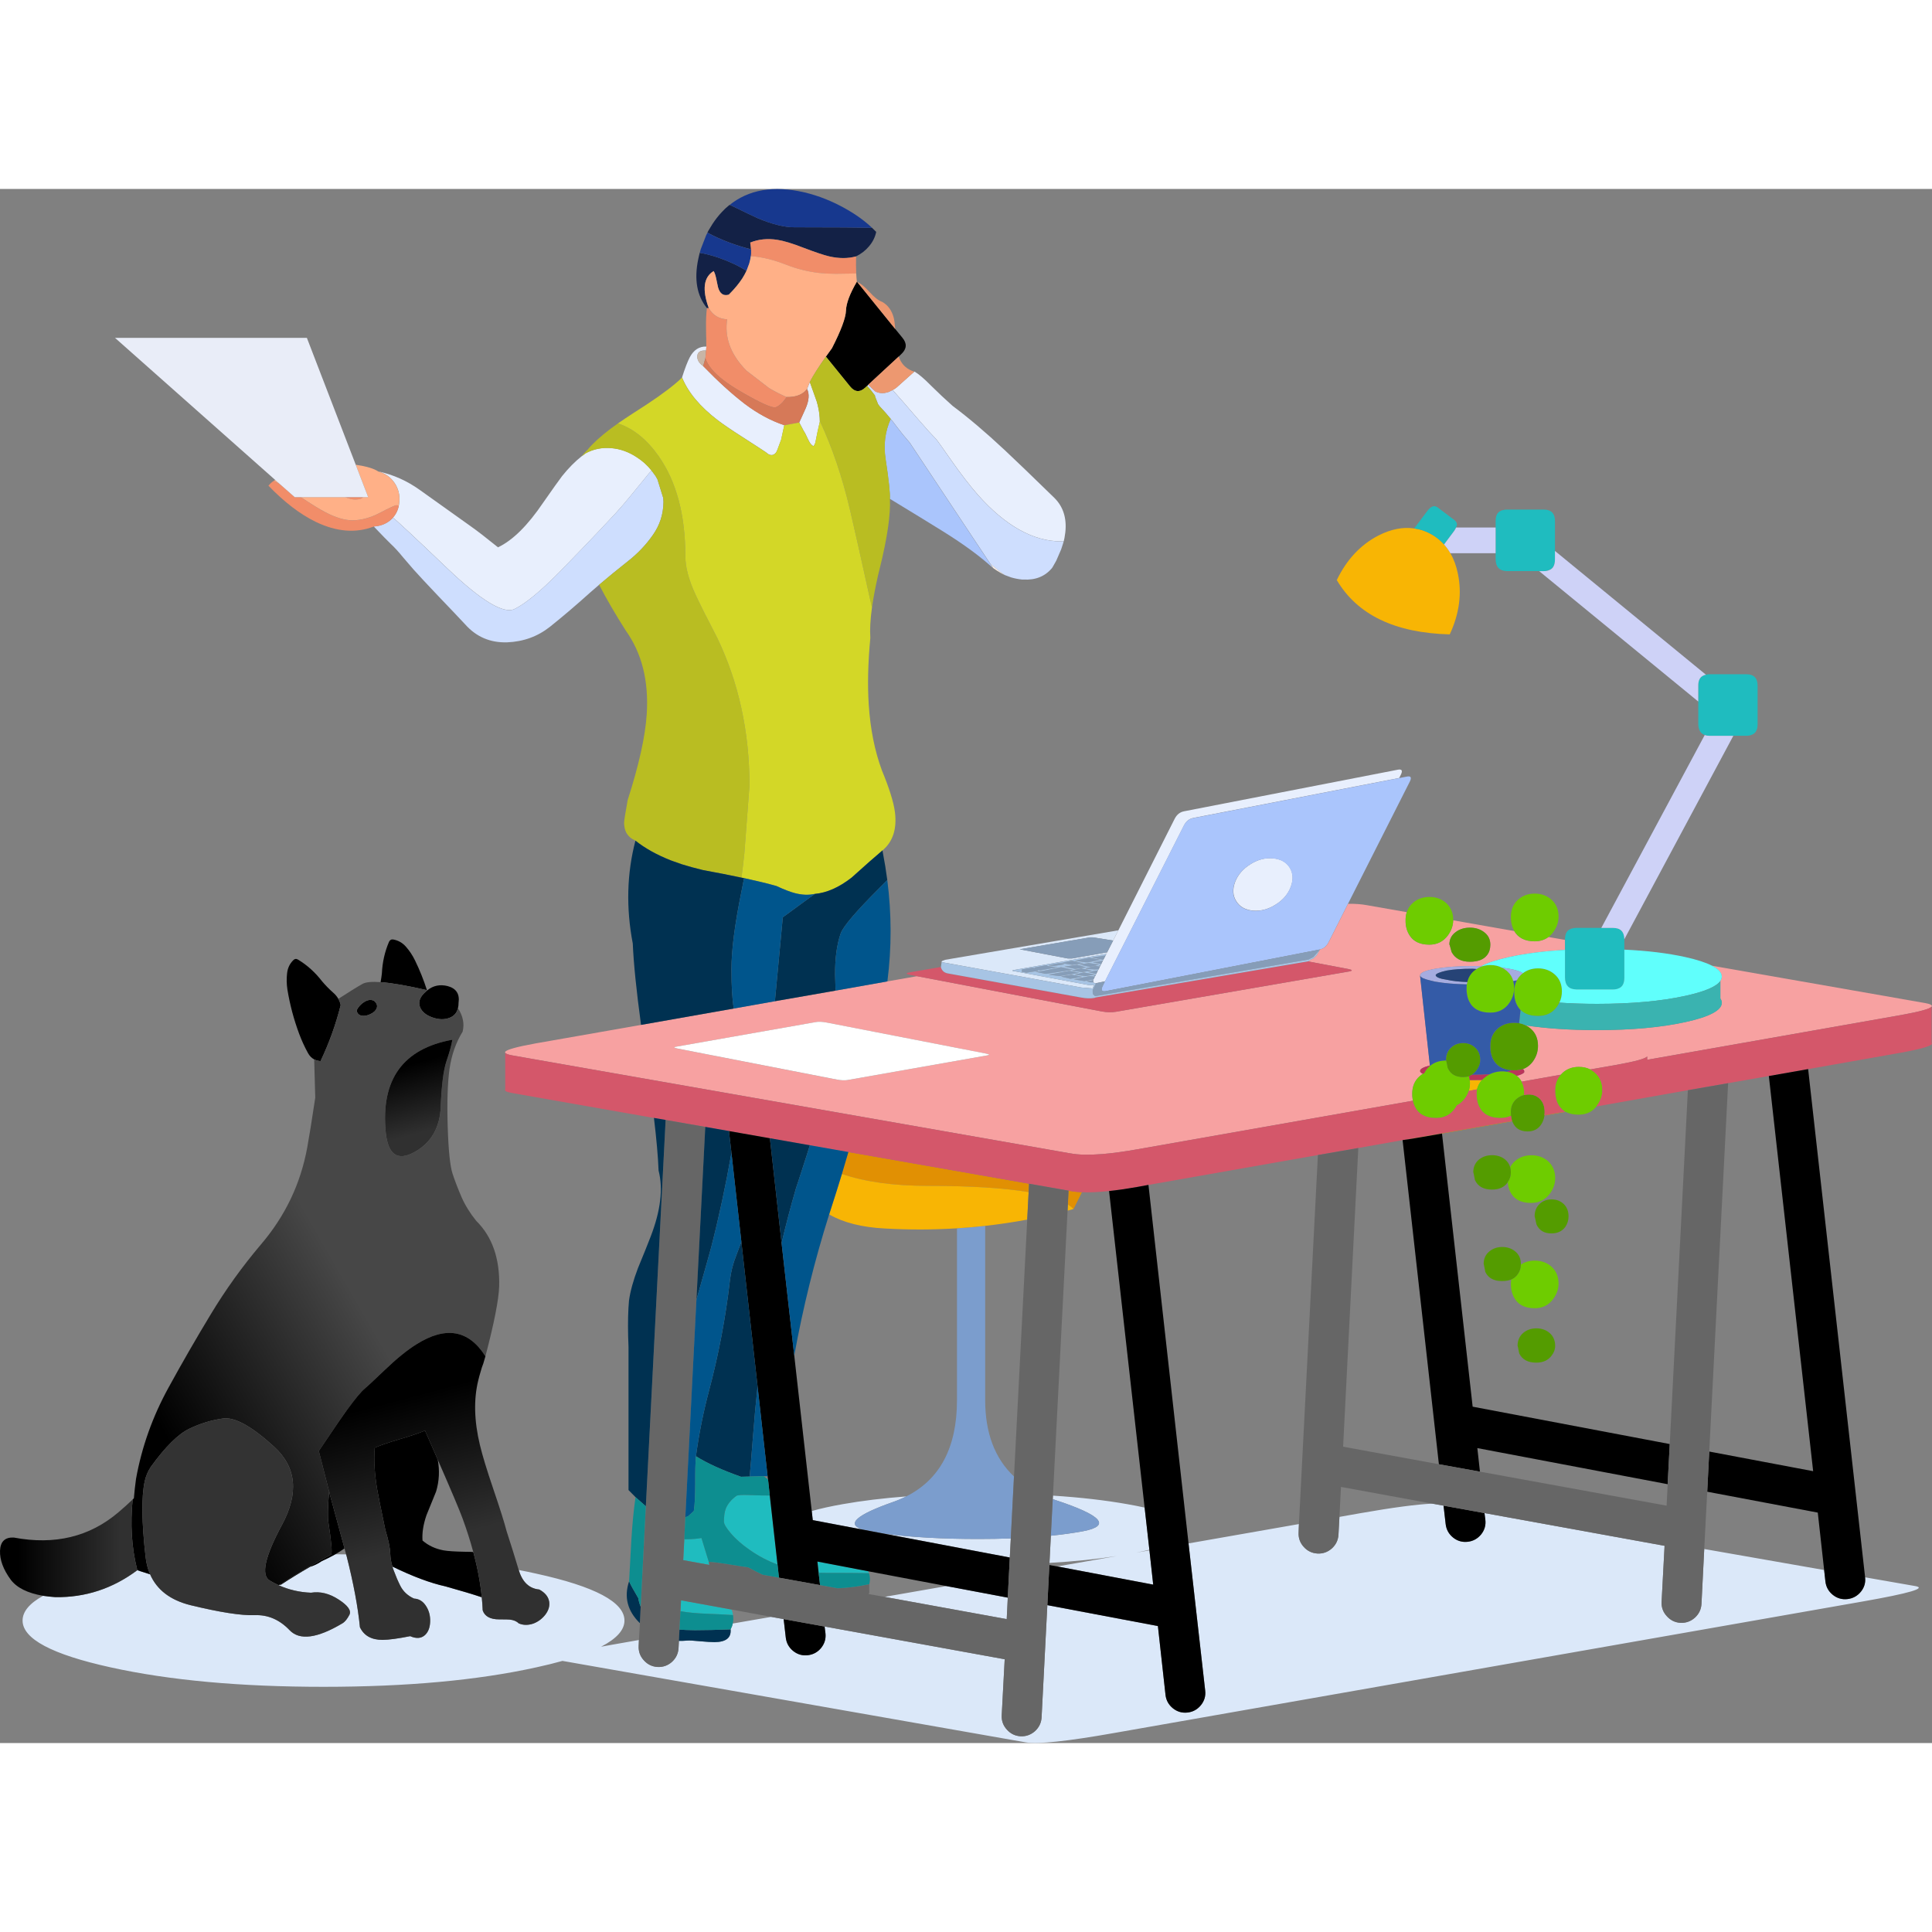 <svg width="500" height="500" viewBox="0 0 23001 18502" fill="none" xmlns="http://www.w3.org/2000/svg">
<rect x="0" y="0" width="23001" height="18502" fill="#808080" stroke="none"/>
<path fill-rule="evenodd" clip-rule="evenodd" d="M12535.5 15556.5C12861.5 15577.3 13156.9 15611.2 13421.5 15658.1C13495.9 15671.2 13564.6 15684.7 13627.2 15698.7L13683.7 16201C13634.3 16212.8 13581 16224.3 13523.7 16235.6L13684.3 16207.7L13729.4 16615.8L12588.2 16399.4L13295.3 16275.6C13052.2 16313.2 12785.2 16340.4 12494.3 16357.1L12510.8 16033.8C12649.6 16019.7 12778.2 16001.8 12896 15979.9C13230.8 15915.1 13120 15791.4 12564.1 15608.6C12553.6 15605.1 12543.5 15601.6 12533.4 15598L12535.5 15556.5ZM8698.09 17149C8710.4 17126.1 8718.91 17102.8 8723.48 17079.1L9181.73 16999.8L9329.61 17026.5L9355 17246.7C9362.61 17311.4 9392.06 17364.5 9443.22 17406C9494.5 17447 9552.63 17463.8 9617.76 17456.1C9682.5 17448.5 9735.68 17419.1 9777.07 17367.9C9817.69 17316.8 9834.43 17258.8 9827.21 17194L9817.06 17114.7L11961 17504.4L11925.5 18172.7C11922.6 18237.8 11943.3 18294.6 11987.7 18342.8C12031.4 18391.4 12085.8 18417.7 12151.5 18421.5C12215.8 18424 12272.7 18403.5 12322.2 18359.9C12370.4 18315.5 12396.4 18261.1 12400.2 18196.8L12468.8 16860.2L13785.1 17109L13875.9 17929.6C13883.5 17993.8 13912.9 18046.8 13964.1 18088.3C14015.2 18129.3 14073.7 18146 14139.3 18138.4C14203.6 18130.8 14256.5 18101.4 14298 18050.2C14339 17999.1 14355.7 17941.3 14348.2 17876.9L14150.1 16125.2L15464 15894.8L15460.1 15997C15457.1 16062.6 15477.9 16119.5 15522.3 16167.7C15566 16216 15620.5 16242 15686.1 16245.8C15750.4 16248.7 15807.2 16228.4 15856.2 16184.9C15904.9 16140.4 15931 16085.8 15934.8 16021.1L15946.2 15809.7L16196.3 15765.3C16580.1 15698 16865.3 15660.2 17051.9 15651.7L17185.8 15675.8L17211.2 15896.1C17218.9 15960.8 17248.3 16013.9 17299.4 16055.4C17350.6 16096.4 17409.1 16113.1 17474.5 16105.5C17539 16097.9 17592 16068.4 17633.9 16017.3C17674.6 15966 17691 15908.1 17683.4 15843.4L17673.2 15764L19817.2 16153.8L19781.7 16822.1C19778.7 16887.2 19799.6 16943.9 19844.5 16992.2C19888.2 17040.8 19942.5 17067.1 20007.6 17070.9C20072.4 17073.4 20129.4 17052.9 20178.4 17009.3C20226.6 16964.9 20252.7 16910.6 20256.5 16846.2L20289.4 16191.8L21716.8 16441.9L21732.1 16579C21739.8 16643.3 21769.2 16696.2 21820.3 16737.7C21871.5 16778.7 21929.8 16795.4 21995.4 16787.8C22059.9 16780.2 22112.9 16750.7 22154.8 16699.6C22195.5 16649.2 22211.9 16592.3 22204.3 16528.9L22800.2 16632.9C22942.4 16657.4 22734.9 16718.6 22177.7 16816.4L13261.5 18382.8C12704.3 18481.4 12354.5 18518.3 12212.4 18493.8L6696.31 17524C6601.53 17550.7 6497.65 17576.3 6384.68 17600.8C5685.26 17755.3 4840.9 17832.5 3851.59 17832.5C2861.05 17832.5 2016.12 17755.3 1316.68 17600.8C618.094 17447.2 268.809 17261.4 268.809 17043.6C268.809 16937.3 350.265 16839.2 513.162 16749.1C558.85 16755.8 607.312 16761.1 658.499 16764.9C1016.47 16770.4 1342.07 16663.4 1635.28 16443.8L1667.66 16455.2C1708.28 16468.3 1748.05 16481 1786.98 16493.3C1867.81 16678.3 2027.53 16800.5 2266.17 16860.2C2617.78 16945.6 2872.72 16985.3 3030.96 16979.5C3189.22 16973.1 3328.21 17032.8 3447.96 17158.5C3567.28 17283.6 3777.99 17255.8 4080.11 17074.7C4107.61 17057.7 4134.26 17024.5 4160.08 16975C4184.61 16925 4141.88 16864.6 4031.87 16793.5C3921.87 16721.5 3812.05 16694.5 3702.47 16712.3C3564.11 16706.8 3434.62 16676.5 3314.04 16621.5C3322.51 16619.4 3330.54 16617.4 3338.16 16615.8V16617.1C3339.01 16617.1 3340.06 16617.4 3341.34 16618.3C3342.18 16618.3 3343.02 16617.9 3343.86 16617.1C3453.88 16545.1 3569.61 16474 3691.04 16403.8C3739.28 16389.5 3785.19 16367.2 3828.76 16337.2C3887.58 16310.5 3942.17 16283 3992.53 16254.7C4036.1 16254.7 4078.62 16255 4120.09 16255.9C4122.21 16261.4 4124.12 16267.1 4125.8 16273.1C4208.32 16598 4261.42 16881.4 4285.11 17122.9C4332.51 17223.6 4422.62 17274 4555.5 17274C4630.39 17273.1 4739.77 17258.2 4883.62 17229.5C4954.71 17260.8 5012.47 17257.2 5056.9 17218.7C5096.67 17183.6 5118.03 17130.9 5120.99 17060.7C5123.97 16990.5 5108.73 16929 5075.3 16876C5039.34 16816.4 4990.67 16785 4929.32 16782.1C4854.43 16748.7 4799.42 16697 4764.3 16627.2C4738.5 16575.9 4713.31 16517.2 4688.77 16450.8C4682.19 16434.4 4676.59 16417.8 4671.96 16400.9C4672.24 16401.2 4672.56 16401.3 4672.9 16401.3C4912.82 16518.4 5122.9 16597 5303.16 16636.7C5490.61 16689.2 5634.69 16732.3 5735.38 16766.2C5740.88 16819.5 5744.68 16871.8 5746.79 16923C5771.33 16994.1 5836.71 17029.6 5942.92 17029.6C6014.01 17029.6 6055.68 17030.5 6067.95 17032.2C6114.49 17036.8 6150.04 17051.6 6174.58 17076.6C6228.72 17100.3 6287.55 17101.1 6351.02 17079.1C6407.74 17057.2 6455.12 17021.6 6493.2 16972.5C6530.86 16922.1 6545.88 16871.3 6538.25 16820.2C6528.93 16760.5 6489.61 16711.8 6420.21 16674.2C6300.03 16662.8 6218.59 16585.3 6175.84 16441.9C6246.93 16455.3 6316.54 16469.8 6384.66 16485.1C7084.51 16638.6 7434.44 16824.9 7434.44 17043.6C7434.44 17155.3 7341.56 17259.1 7155.81 17355.2C7195.59 17347.6 7237.27 17340 7280.85 17332.4L7606.44 17275.2L7603.27 17347.6C7600.31 17413.1 7621.25 17470.1 7666.1 17518.3C7709.68 17566.6 7764.06 17592.6 7829.22 17596.4C7893.94 17599.3 7950.86 17579 7999.94 17535.5C8048.18 17491 8074.2 17436.5 8078.01 17371.7L8082.46 17285.4C8113.76 17286.1 8145.92 17285.1 8178.93 17282.2C8206.43 17279.7 8256.78 17282.2 8329.98 17289.8C8411.23 17297.1 8470.04 17300.6 8506.42 17300.6C8642.74 17299.7 8706.58 17249.2 8698.08 17148.9L8698.09 17149ZM10530.4 16761.8L11267.3 16633L11997.8 16770.7L11985.1 17026.5L10530.4 16761.8ZM10526 16009.1C10840.5 16051.3 11214.8 16072.5 11648.7 16072.5C11783.1 16072.5 11911.4 16070.2 12033.7 16065.8L12021.9 16292.8L10526 16009.1ZM10265.7 15959.8L9676.12 15847.8L9664.06 15740C9764.97 15710.7 9888.99 15683.3 10036 15657.4C10264.5 15617.2 10515.7 15586.6 10789.7 15565.7C10740.4 15590.5 10688.1 15612.6 10632.6 15632C10195.3 15785.4 10073.1 15894.6 10265.7 15959.8V15959.8ZM11210.2 9207.01V9198.77L11213.3 9194.32L11221.6 9188.62L11252.7 9177.19L13314.1 8826.21L13252 8948.07L13011.4 8909.99H12977.2L12140 9052.15L12711.9 9161.32H12762.5L13180.9 9087.69L13170.7 9107.38L12057.5 9300.94L12054.9 9309.2L12066.3 9312.37L12097.4 9313.65V9316.82L12966.4 9478.66L13028.5 9475.49L13017 9494.52L13008.9 9518.65L12875 9507.22L11221.6 9207.01H11210.2" fill="#DBE8F9"/>
<path fill-rule="evenodd" clip-rule="evenodd" d="M12532.8 15598C12543 15601.5 12553.1 15605.1 12563.6 15608.5C13119.5 15791.3 13230.2 15915 12895.5 15979.8C12777.7 16001.7 12649.2 16019.6 12510.2 16033.7L12532.8 15598ZM10789.3 15565.6C11191.9 15363.2 11393.2 14981 11393.2 14419.1V12373.7C11505.6 12366.7 11617.5 12357 11728.9 12344.5V14419.1C11728.9 14809.8 11843.1 15112.9 12071.4 15328.2L12033.3 16065.7C11911 16070.2 11782.8 16072.5 11648.3 16072.5C11214.5 16072.5 10840.1 16051.3 10525.6 16009L10265.3 15959.7C10072.6 15894.5 10194.9 15785.3 10632.2 15632C10687.7 15612.6 10740 15590.5 10789.3 15565.6" fill="#7B9DCD"/>
<path fill-rule="evenodd" clip-rule="evenodd" d="M12245.8 11942.8C12100.2 11918.2 11928.2 11899.6 11729.2 11887.3C11624.7 11880.7 11512.8 11875.9 11393.4 11872.7C11283 11869.7 11166.2 11868.3 11043.1 11868.3C10639.4 11868.3 10299.3 11821 10022.9 11726.7C10049.2 11639.9 10074.8 11553 10099.9 11465.8L12251 11842.9L12245.8 11942.8ZM12881.2 11944.1L12780.8 12143.7C12762.5 12124.9 12739.8 12107 12712.9 12090L12721.2 11925.4L12745.3 11929.8C12785.5 11937.2 12830.7 11942 12881.2 11944.1V11944.1ZM16698.3 11323.7L18001.8 11095.2C18002.8 11096 18003.1 11097.5 18003.1 11099.6L17167.2 11245.6L16924.2 11288.1C16844.7 11302.5 16769.3 11314.4 16698.3 11323.7V11323.7ZM18638.5 10987.3L18387.1 11031.1V11026.7L18631.5 10984.1C18634.6 10984.9 18636.8 10986 18638.5 10987.3Z" fill="#E19003"/>
<path fill-rule="evenodd" clip-rule="evenodd" d="M9871.58 12208.5C9881.2 12177.5 9891.09 12146.7 9900.98 12115.8C9943.2 11986.4 9983.83 11856.6 10023.2 11726.8C10299.7 11821.1 10639.8 11868.3 11043.5 11868.3C11166.6 11868.3 11283.4 11869.7 11393.9 11872.8C11513.2 11875.9 11625.2 11880.8 11729.5 11887.4C11928.5 11899.7 12100.6 11918.2 12246.3 11942.8L12229.4 12270.3C12063.9 12301.2 11897.2 12325.9 11729.5 12344.6C11618.1 12357 11506.2 12366.8 11393.9 12373.8C11110.3 12391.7 10823.7 12392.3 10533.8 12376.1C10261.1 12362 10040.4 12306.1 9871.58 12208.5ZM12781.3 12143.8C12757.7 12150.6 12733.6 12157.4 12709.6 12163.7L12713.3 12090.1C12740.2 12107.1 12762.9 12125 12781.3 12143.8V12143.8ZM17584 10719.6L17486.2 10738.6C17495.6 10708.1 17500.3 10676.4 17500.3 10643.4C17500.3 10632 17499.2 10620.6 17497 10609.1H17530C17569.7 10609.1 17607.7 10608.7 17643.6 10607.9C17613.7 10640.9 17593.8 10678.1 17584 10719.6V10719.6ZM17191.7 4232.32C17220.2 4263.59 17245.3 4298.34 17267.2 4336.42C17307.8 4406.71 17337.8 4488.09 17356.7 4580.83C17405.9 4817.75 17373.6 5058.55 17259.6 5303.08C16607.8 5286.11 16159.3 5070.57 15914.8 4656.33C16032.4 4412.59 16197.8 4235.66 16411.1 4125.69C16560 4049.92 16701.7 4021.99 16836.3 4041.9C16895.2 4049.52 16952.1 4066.63 17007 4093.35C17079.1 4128.49 17140.5 4174.73 17191.7 4232.32" fill="#F8B504"/>
<path fill-rule="evenodd" clip-rule="evenodd" d="M9745.98 16474.8L9731.39 16340.9L10335.6 16456.4C10339.4 16464 10342.8 16471.6 10345.8 16479.2C10202.8 16477.1 10030.8 16476.1 9829.76 16476.1C9801.46 16476.1 9773.53 16475.7 9745.98 16474.8ZM9256.64 16376.4C9141.12 16334 9031.83 16276.8 8928.5 16204.4C8835.44 16140.9 8758.27 16072.8 8696.83 16000C8644.78 15938.2 8618.76 15893.5 8618.76 15866.1C8618.76 15802.6 8626.25 15751 8640.98 15711.2C8663.83 15654.5 8706.22 15603.7 8767.91 15558.9C8781.12 15549.6 8830.75 15546.5 8917.07 15549.4C9033.47 15554 9115.98 15556 9164.6 15555.1L9256.64 16376.4ZM8710.79 16912.7C8718.42 16934.3 8723.74 16956 8726.66 16978.1C8645.04 16972.5 8539.24 16967.3 8409.34 16962.2C8290.01 16957.5 8187.19 16947.6 8100.87 16932.4L8107.85 16802.9L8710.79 16912.7ZM8146.57 16075.6H8166.25C8237.33 16075.6 8298.9 16070.6 8350.94 16061L8437.9 16344L8444.88 16380.8L8133.88 16324.4L8146.57 16075.6ZM19338.1 8932.62V8935.16V9391.5C19338.1 9429.59 19330.6 9460.05 19315.4 9482.9C19303.1 9499.84 19287.1 9511.68 19267.1 9518.45C19250.2 9526.06 19229.4 9529.87 19205 9529.87H18765.7C18676.5 9527.75 18631.8 9479.73 18631.8 9385.81V8932.62C18631.8 8870.85 18651.8 8831.06 18691.4 8813.3C18699.1 8808.21 18707.6 8805.26 18716.8 8804.41C18731.3 8799.77 18747.6 8797.43 18765.7 8797.43H19205C19292.9 8797.43 19337.4 8842.49 19338.1 8932.62ZM18512.5 4308.9V4411.72C18512.5 4449.39 18504.9 4479.63 18489.5 4502.48C18477.2 4519.41 18461.3 4531.26 18441.4 4538.03C18424.5 4545.64 18403.6 4549.45 18378.5 4549.45H17939.4C17850.5 4547.35 17806.1 4499.53 17806.1 4406.01V3952.22C17806.1 3890.41 17825.9 3850.58 17865.7 3832.9C17873.3 3828.29 17881.9 3825.21 17891.1 3823.98C17905.6 3819.37 17921.6 3817.06 17939.4 3817.06H18378.5C18467.9 3817.06 18512.5 3863.19 18512.5 3955.45V4308.9ZM17335.1 4030.33C17330.5 4042.48 17322.4 4056.78 17311 4072.77L17191.7 4232.06C17140.5 4174.56 17078.9 4128.28 17007 4093.06C16951.9 4066.46 16895.2 4049.24 16836.2 4041.71L16992.4 3834.13C17035.1 3776.16 17076.8 3762.48 17117.4 3792.92L17315.4 3942.07C17331.6 3954.37 17341.4 3969.6 17345.3 3987.74C17346.2 4000.81 17342.6 4015.11 17335.1 4030.33V4030.33ZM20636.2 6510.02H20351.9C20331.1 6510.02 20312.2 6507.07 20295.3 6501.15C20244.1 6482.53 20218.6 6437.68 20218.6 6366.59V5912.77C20218.6 5851 20238.4 5811.23 20278.2 5793.45C20285.8 5788.79 20294.4 5785.84 20303.6 5784.56C20305.8 5783.73 20308.1 5783.3 20310.5 5783.3C20323.3 5779.49 20337 5777.58 20351.9 5777.58H20791.6C20880.5 5777.58 20924.9 5823.5 20924.9 5915.32V6372.3C20924.9 6409.97 20917.3 6440.21 20902 6463.06C20889.7 6479.99 20873.7 6491.85 20853.9 6498.6C20837 6506.22 20816.1 6510.02 20791.6 6510.02H20636.2" fill="#1FBCBF"/>
<path fill-rule="evenodd" clip-rule="evenodd" d="M4503.19 3362.62C4682.19 3401.62 4847.42 3475.39 4998.91 3584.19C5151.67 3693.38 5259.37 3770.09 5321.99 3814.58C5385.46 3858.95 5479.19 3925.81 5603.17 4015.18C5680.17 4069.26 5788.73 4153.13 5928.78 4266.54C6103.55 4183.95 6283.16 4006.23 6467.66 3733.27C6579.8 3572.56 6654.71 3467.33 6692.36 3417.86C6768.52 3323.12 6845.75 3244.74 6924.03 3182.99C6940.54 3170.72 6956.2 3158.83 6971 3147.45C7065.78 3095.41 7169.67 3074.7 7282.66 3085.31C7386.74 3094.52 7486.2 3130.57 7580.97 3193.22C7650.37 3237.58 7709.18 3290.77 7757.42 3352.52C7746.85 3363.01 7736.48 3374 7726.33 3385.51L7525.75 3631.11C7445.36 3729.69 7377.01 3809.21 7320.73 3869.81C7192.1 4008.15 7063.25 4144.18 6934.18 4277.92C6840.25 4375.6 6746.51 4472.38 6653.01 4568.01C6430.86 4792.65 6255.45 4936.74 6126.82 5000.28C5997.77 5063.7 5732.86 4904.65 5332.15 4522.88C4931 4139.96 4712.87 3936.68 4677.75 3912.9C4714.98 3871.09 4738.68 3822.12 4748.83 3766.38C4751.8 3751.04 4753.71 3735.06 4754.55 3718.05C4760.48 3639.42 4742.07 3567.7 4699.33 3502.88C4653.62 3433.97 4588.25 3387.17 4503.19 3362.62V3362.62ZM9337.28 2812.35L9300.46 2983.03C9280.13 3039.8 9264.91 3080.84 9254.68 3106.15C9248.93 3119.71 9244.58 3128.91 9242.03 3133.51C9216.2 3169.44 9184.49 3177.11 9146.78 3156.4C9137.19 3149.62 9126.45 3141.57 9115.07 3132.23C9082.98 3110.24 8988.75 3049.13 8832.64 2948.77C8712.08 2871.8 8616.7 2806.85 8546.4 2753.92C8334.41 2591.93 8192.22 2421.76 8119.87 2243.66C8154.99 2133.58 8185.88 2053.42 8212.54 2003.04C8259.92 1915.08 8325.72 1872.89 8409.93 1876.73L8406.13 1923.78C8339.69 1919.04 8305 1940.91 8302.03 1989.11C8299.08 2034.37 8322.34 2074.13 8371.85 2108.39C8549.15 2291.22 8714 2441.07 8866.27 2557.79C9019.05 2673.37 9176.06 2758.14 9337.28 2812.35V2812.35ZM9514.99 2779.36C9521.26 2767.86 9546.95 2711.98 9591.7 2611.75C9632.36 2517.78 9638.11 2441.07 9608.96 2381.36L9641.31 2297.62L9723.77 2529.28C9738.99 2582.09 9749.47 2631.82 9754.84 2678.36C9758.68 2709.68 9760.59 2740.24 9760.59 2769.77C9742.82 2842.52 9724.92 2926.78 9706.64 3022.41C9701.14 3035.96 9694.62 3048.87 9686.95 3061.15C9664.07 3054.37 9642.84 3029.18 9622.9 2985.59C9622.9 2984.82 9622.51 2983.93 9621.62 2983.03C9595.79 2926.78 9578.66 2893.53 9570.22 2883.43L9514.99 2779.36ZM14887.8 8038.69C14975.2 7983.69 15064.2 7960.42 15155.1 7968.87C15247 7976.49 15313.8 8013.51 15355.7 8079.95C15396.3 8146.39 15400.1 8222.76 15367.2 8309.08C15334.9 8394.99 15274.7 8465.45 15186.2 8520.45C15099.1 8575.46 15009.6 8599.15 14917.8 8591.53C14826.9 8583.08 14760.4 8545.62 14718.4 8479.19C14676.9 8413.18 14672.3 8337.01 14704.5 8250.68C14737.5 8164.37 14798.6 8093.7 14887.8 8038.69V8038.69ZM13155.7 9433.17L13063.7 9452.22C13059.2 9453.08 13054.2 9453.91 13049.1 9454.78C13032.2 9455.61 13021.5 9451.8 13016.7 9443.34C13013.8 9437.84 13013.8 9429.8 13016.7 9419.21C13017.6 9415.4 13018.5 9412.01 13019.3 9409.06C13021.5 9403.55 13024.4 9397.42 13028.1 9390.65L13035.1 9376.69L13039.6 9369.71L13045.2 9357.01L13052.3 9343.7L13072 9302.44L13080.8 9288.46L13094.8 9258.63L13096.1 9254.19L13104.9 9238.95L13110.7 9227.52L13130.4 9187.54L13137.3 9173.58L13163.4 9124.7L13171.6 9106.29L13181.8 9086.62L13252.9 8946.98L13315 8825.11L13984.7 7498.51C14010.4 7448.17 14047.9 7418.34 14097.1 7409.02L16642.2 6913.93C16690.6 6904.63 16701.9 6925.15 16676.5 6975.5L16658.1 7012.32L14206.8 7488.36C14157.3 7498.09 14119.8 7528.56 14094.5 7579.76L13155.7 9433.17ZM12663.9 4195.45H12662.6H12633.9C12302.3 4195.45 11972.3 4011.6 11644.5 3643.77C11547.1 3532.92 11441.2 3395.61 11326.5 3231.83C11218.2 3076.11 11157.5 2991.34 11144.3 2977.41C11121.5 2953.62 11092.9 2923.2 11058.5 2885.99C10985.9 2804.68 10886.8 2691.14 10761.5 2545.14C10714.2 2490.16 10669.7 2439.79 10628.3 2394.02V2392.74C10634.6 2389.03 10641.2 2385.19 10647.9 2381.36L10651.1 2380.08C10658.4 2375.48 10665.7 2370.11 10673.3 2364.23C10774.1 2273.2 10845.2 2209.78 10886.6 2173.85C10936.1 2202.11 11002.7 2258.62 11085.9 2343.26C11170.2 2426.62 11255.3 2506.65 11341.7 2583.24C11526.6 2720.68 11733.9 2896.48 11963.1 3110.63C12095.9 3235.03 12292.2 3423.74 12551.5 3676.88C12657.7 3781.72 12701.6 3919.04 12682.9 4088.82L12672.7 4156.07C12669.7 4169.11 12666.9 4182.28 12663.9 4195.45" fill="#E8EFFD"/>
<path fill-rule="evenodd" clip-rule="evenodd" d="M8371.17 2109.33C8321.66 2075.06 8298.39 2035.33 8301.35 1990.01C8304.32 1941.78 8339 1919.94 8405.44 1924.64L8402.27 1958.91V1969.7C8400.58 1984.05 8399.09 1998.9 8397.82 2014.13L8371.17 2109.33ZM12539.6 4488.41C12544 4480.67 12548.3 4472.92 12552.5 4465.31C12556.8 4458.07 12560.9 4450.96 12564.9 4443.73C12556.9 4458.58 12548.6 4473.56 12539.6 4488.41Z" fill="#C8B5A6"/>
<path fill-rule="evenodd" clip-rule="evenodd" d="M4450.05 4018.54C4541.03 4012.19 4614.85 3979.57 4671.56 3920.8C4673.66 3917.88 4675.57 3915.46 4677.27 3913.81C4712.39 3937.55 4930.51 4140.78 5331.63 4523.75C5732.33 4905.46 5997.22 5064.51 6126.27 5001.04C6254.89 4937.57 6430.28 4793.5 6652.42 4568.82C6745.93 4473.23 6839.66 4376.5 6933.59 4278.76C7062.65 4145.1 7191.49 4009.02 7320.12 3870.66C7376.39 3810.11 7444.73 3730.64 7525.12 3632.01L7725.68 3386.39C7735.84 3374.96 7746.21 3363.92 7756.78 3353.38C7757.64 3355.03 7759.11 3356.94 7761.23 3359.09C7764.19 3362.01 7766.94 3365.44 7769.48 3369.25L7798.04 3408.6C7801.85 3412.41 7805.24 3417.23 7808.19 3423.2C7809.88 3425.74 7811.15 3428.53 7812 3431.45C7814.11 3433.61 7816.03 3436.53 7817.71 3440.33C7819.83 3442.87 7821.73 3446.05 7823.43 3449.85C7824.7 3451.12 7825.75 3453.03 7826.6 3455.57L7896.42 3680.25C7897.27 3695.48 7898.12 3711.09 7898.96 3727.21C7897.27 3872.31 7855.16 4003.05 7772.65 4119.45C7690.99 4237.13 7590.5 4342.48 7471.17 4435.53C7348.88 4532 7236.12 4624.29 7132.88 4712.26C7095.65 4744.88 7059.48 4776.11 7024.35 4806.19C6863.57 4951.28 6704.9 5086.47 6548.33 5211.76C6401.51 5328.16 6230.99 5390.11 6036.77 5397.72C5835.79 5403.69 5669.29 5332.1 5537.27 5183.2C5455.18 5095.23 5348.14 4982.38 5216.12 4844.91C5085.37 4707.43 4987.83 4602.71 4923.53 4530.73C4869.36 4468.92 4827.69 4420.55 4798.49 4385.39C4744.33 4319 4696.31 4266.45 4654.42 4227.99C4613.8 4189.02 4545.67 4119.2 4450.05 4018.54ZM11957.2 4593.82C11956.9 4593.57 11956.8 4593.19 11956.5 4592.93C11902.3 4555.23 11847 4511.69 11790.2 4462.19L10831.9 3020.8C10774.4 2955.18 10720.4 2888.79 10670 2821.51C10651 2795.23 10629.3 2767.31 10604.6 2737.73C10566.6 2690.38 10522 2639.61 10470.7 2585.41C10465.3 2576.9 10459.5 2568.9 10453.6 2561.29L10452.3 2558.75L10418 2471.8V2470.53C10417.3 2466.72 10416.8 2462.91 10416.8 2459.1C10387.6 2419.37 10356.3 2381.03 10322.8 2344.22L10337.4 2329.62C10371.3 2363.9 10399.3 2390.94 10421.2 2410.87C10457.3 2428.64 10495.5 2434.35 10536.1 2428L10580.5 2416.58C10595.8 2409.85 10611.5 2402.23 10627.5 2393.73V2395C10669 2440.7 10713.4 2491.09 10760.8 2546.05C10886.1 2692.03 10985.1 2805.64 11057.8 2886.88C11092.1 2924.08 11120.6 2954.54 11143.5 2978.28C11156.7 2992.24 11217.4 3077.04 11325.6 3232.79C11440.4 3396.54 11546.3 3533.89 11643.6 3644.71C11971.5 4012.45 12301.4 4196.25 12633.1 4196.25H12661.7H12662.9C12659.1 4212.37 12654.4 4227.99 12649 4243.22L12633.1 4291.46L12576.6 4422.2L12564.9 4443.78C12560.9 4451.02 12556.8 4458.13 12552.5 4465.36C12548.3 4472.98 12544 4480.72 12539.6 4488.46L12525.2 4512.33C12441.8 4612.61 12328.3 4658.56 12184.4 4650.06H12169.8C12168.9 4649.17 12168.1 4649.17 12167.2 4650.06C12122.4 4645.36 12079.3 4636.98 12037.8 4624.67C12012 4615.78 11986.4 4606.26 11961 4596.11C11961 4595.22 11960.6 4594.84 11959.7 4594.84C11958.8 4594.84 11957.9 4594.46 11957.2 4593.82Z" fill="#CEDEFE"/>
<path fill-rule="evenodd" clip-rule="evenodd" d="M11824.5 4516.09C11675.6 4378.58 11476.5 4232.2 11227.3 4076.96C11087.3 3989.83 10876 3860.29 10593.3 3688.6C10598 3626.4 10581.1 3468.07 10542.5 3213.87C10516.7 3044.11 10537 2885.91 10603.4 2739.15C10628.1 2768.71 10649.8 2796.59 10668.8 2822.81C10719.2 2890.15 10773.2 2956.59 10830.6 3022.13L11788.9 4463.52L11824.5 4516.09ZM14885.4 8040.41C14796.3 8095.41 14735.1 8166.07 14702.1 8252.38C14669.9 8338.7 14674.6 8414.85 14716.1 8480.86C14758 8547.29 14824.4 8584.73 14915.3 8593.19C15007.1 8600.81 15096.6 8577.13 15183.7 8522.11C15272.3 8467.11 15332.5 8396.67 15364.7 8310.77C15397.7 8224.45 15393.8 8148.09 15353.2 8081.66C15311.3 8015.23 15244.6 7978.21 15152.6 7970.59C15061.6 7962.13 14972.7 7985.4 14885.4 8040.41V8040.41ZM15711.1 9055.23H15708.7L13163.6 9550.26C13114.7 9559.56 13102.7 9538.63 13128.2 9487.43L13153.5 9434.75L14092.1 7581.61C14117.6 7530.42 14155 7499.95 14204.5 7490.21L16655.6 7014.22L16748.9 6995.81C16797.4 6986.08 16809 7006.82 16783.1 7058.01L16048.2 8510.71L15819.1 8964.49C15794.5 9014.85 15758.7 9045.09 15711.1 9055.26" fill="#AAC5FC"/>
<path fill-rule="evenodd" clip-rule="evenodd" d="M11757.6 10314.8C11789.8 10309.3 11780.7 10301.7 11730.3 10291.9L9839.5 9923.81C9789.24 9914.52 9747.99 9912.58 9715.75 9918.1L8046.66 10212.6C8014.5 10218.1 8023.59 10225.7 8073.95 10235.4L9964.55 10603.6C10014.9 10612.9 10056.2 10614.8 10088.3 10609.3L11757.6 10314.8ZM20379.6 9247.24L22919.1 9692.15C22982.5 9703.59 23008.5 9717.76 22997 9734.68C22976.4 9761.33 22855.6 9794.55 22634.6 9834.33L19610.4 10367.4V10327.5C19589.7 10354.1 19469 10387.3 19248 10427.1L18931.4 10482.3C18891.6 10462.5 18846.6 10452.5 18796.2 10452.5C18719.2 10452.5 18654.6 10476.2 18602.6 10523.6C18595 10530.4 18588 10537.6 18581.6 10545.2L18113.8 10627.7C18100.3 10601 18081.7 10578.2 18058 10559.1C18108.5 10545.2 18137.8 10530.6 18146.3 10515.3V10505.2C18146.3 10495.9 18141.1 10487 18131 10478.5C18179.3 10460.3 18219.1 10429.4 18250.4 10385.9C18290 10330.9 18310 10269.3 18310 10201.2C18310 10114.9 18280.5 10046.5 18221.7 9996.17C18203.6 9980.1 18183.6 9967.41 18162.1 9958.08C18409.3 9995.76 18692.4 10014.6 19012 10014.6C19422.4 10014.6 19772.8 9982.85 20063 9919.38C20352.8 9855.91 20497.7 9779.1 20497.7 9688.98C20497.7 9671.21 20492.1 9654.29 20480.6 9638.2V9429.39C20492.1 9412.06 20497.7 9394.49 20497.7 9376.73C20497.7 9330.18 20458.4 9287.02 20379.6 9247.24V9247.24ZM17665.8 8846.13C17620.5 8811.85 17565.1 8794.71 17499.5 8794.71C17433.2 8794.71 17377.2 8811.85 17331.9 8846.13C17280.9 8882.87 17255.3 8933.01 17255.1 8996.55C17255.5 8988.3 17264.3 9017.72 17281.8 9084.77C17322.9 9161.77 17395.4 9200.28 17499.5 9200.28C17596 9200.28 17664.3 9173.62 17704.5 9120.31C17729.9 9087.31 17742.6 9046.28 17742.6 8997.18C17742.6 8933.29 17717.1 8882.93 17665.8 8846.13V8846.13ZM16747.3 8610.03C16738.2 8639.65 16733.5 8672.44 16733.5 8708.39C16733.5 8727.45 16734.4 8744.37 16736 8759.17C16740.7 8795.56 16750.2 8828.36 16764.5 8857.55C16809.8 8950.65 16893.6 8997.18 17015.8 8997.18C17108.9 8997.18 17182.5 8960.59 17236.8 8887.38C17278.3 8830.69 17299.3 8770.6 17300.3 8707.13L18026.9 8834.7C18074.4 8916.37 18155.5 8957.19 18270 8957.19C18334.3 8957.19 18389.3 8940.06 18435.1 8905.78L18631.1 8940.06V9059.38C18381.1 9073.76 18158.3 9102.32 17962.8 9145.05C17816.1 9178.06 17706.1 9214.04 17633.4 9252.97C17600 9252.11 17565.4 9251.69 17529.3 9251.69C17358.1 9251.69 17210.2 9262.5 17085.8 9284.05C16966.4 9306.05 16906.7 9331.67 16906.7 9360.86V9366.57L17023.5 10435.4C16945.7 10454.4 16906.7 10475.8 16906.7 10499.5V10505.2C16909.6 10515.8 16920.6 10525.7 16939 10535C16926 10543.5 16913.4 10553 16901.1 10563.6C16842.3 10614.8 16812.8 10684.4 16812.8 10772.4C16812.8 10794.4 16813.8 10811.5 16816 10823.8C16816.8 10834.4 16818.1 10844.7 16819.8 10854.9L13537.2 11433.7C13385.8 11460.4 13251.3 11478.8 13133.5 11488.9C13125.4 11489.6 13117 11490.3 13108.9 11490.8C12959 11502.2 12837.8 11499.2 12745.2 11482H12743.8L6096.27 10314.8C6050.58 10306.3 6023.5 10296.4 6015.03 10284.9C6012.07 10282 6012.07 10277.8 6015.03 10272.3C6031.97 10246.5 6152.33 10213.2 6376.17 10172.6L7631.57 9952.37L8735.88 9757.55L9225.21 9670.58L9947.47 9544.27L10564.4 9434.47L10917.3 9372.27L13116.3 9791.81C13176.9 9803.23 13233.7 9804.5 13287 9795.62L16056.1 9317.06C16109.4 9307.33 16105.7 9296.76 16044.8 9285.33L15571.3 9195.83L15577 9194.57L15604.3 9174.9L15635.4 9161.56L15676.6 9122.22L15710.9 9059.38L15712.2 9054.94C15759.7 9044.78 15795.6 9014.53 15820.1 8964.17L16049.1 8510.37C16134.6 8509.54 16208.2 8514.82 16269.5 8526.25L16747.3 8610.03" fill="#F7A1A1"/>
<path fill-rule="evenodd" clip-rule="evenodd" d="M19063.8 8797.85L20295.1 6501.54C20312 6507.48 20330.9 6510.43 20351.5 6510.43H20635.9L19337.9 8933.04C19337 8842.91 19292.7 8797.85 19204.7 8797.85H19063.8ZM18512.2 4309.48L20310.3 5783.81C20307.8 5783.81 20305.5 5784.25 20303.3 5785.09C20294.1 5786.35 20285.6 5789.31 20278 5793.96C20238.1 5811.75 20218.2 5851.52 20218.2 5913.29V6102.43L18324.4 4550.07H18378.3C18403.4 4550.07 18424.2 4546.26 18441.2 4538.64C18461.2 4531.88 18477.1 4520.03 18489.4 4503.11C18504.6 4480.25 18512.2 4450.01 18512.2 4412.29V4309.48ZM17267 4336.69C17245.1 4298.69 17219.9 4264.04 17191.5 4232.73L17310.8 4073.3C17322.2 4057.34 17330.4 4043.06 17335 4030.9H17805.8V4336.69H17267" fill="#CED2F7"/>
<path fill-rule="evenodd" clip-rule="evenodd" d="M17992 12983.2C18023.3 12969.6 18048.5 12949.6 18067.5 12922.9C18092.8 12889.9 18105.9 12850.8 18106.9 12805.5C18153.5 12774.1 18208.5 12758.5 18271.8 12758.5C18347.6 12758.5 18412.7 12781.1 18466.7 12826.4C18525.5 12877.6 18555 12946 18555 13031.4C18555 13096.6 18533.6 13158.1 18490.9 13216.1C18437.2 13288.9 18363.7 13325.3 18270.6 13325.3C18148.4 13325.3 18064.6 13279 18019.3 13186.3C18004.9 13156.7 17995.4 13123.9 17990.7 13087.9C17988.6 13072.7 17987.6 13055.7 17987.6 13037.2C17987.6 13018.1 17989 13000.1 17992 12983.2V12983.2ZM17949.4 11825.5C17974.9 11789.4 17987.6 11750.2 17987.6 11707.4C17987.6 11685 17984.9 11664.3 17979.3 11645.2C17993.3 11618.6 18012.2 11594.8 18035.7 11574.1C18089.1 11527.6 18154.8 11504.3 18232.5 11504.3C18308.3 11504.3 18373.1 11526.9 18426.8 11572.2C18485.6 11623.4 18515 11691.7 18515 11777.3C18515 11842.9 18493.7 11904.3 18451.4 11962C18396.5 12035.2 18321.7 12071.8 18226.8 12071.8C18103.4 12071.8 18019.8 12025.2 17976 11932.1C17963.1 11902.9 17954.5 11870.3 17950.7 11834.4C17950.7 11831.3 17950.4 11828.4 17949.4 11825.5ZM18114.5 10627.1C18136.1 10666.1 18146.8 10713 18146.8 10768C18146.8 10773.5 18146.5 10779.7 18145.5 10786.4C18110.5 10794.9 18078.9 10811.8 18050.4 10837.2C18008.5 10876.1 17987.6 10926.1 17987.6 10987C17987.6 11003.1 17988.1 11018.7 17989.4 11034C17952.2 11051.8 17909.8 11060.6 17862.5 11060.6C17737.3 11060.6 17652.7 11014.7 17609.3 10922.9C17595.3 10893.3 17586.4 10860.1 17582.5 10823.3C17580.5 10811 17579.4 10793.8 17579.4 10771.8C17579.4 10754.1 17580.9 10736.5 17583.8 10719.2C17593.6 10677.7 17613.6 10640.5 17643.5 10607.5C17651.2 10599.8 17659.1 10592.2 17667.7 10584.6C17688.8 10566.4 17710.7 10551.6 17733.1 10540.2C17772.8 10520.3 17816.4 10508.4 17863.8 10504.6C17892.6 10502.9 17919.6 10504.4 17945 10509.1C17987.7 10515.9 18025.6 10532.4 18058.6 10558.6C18082.3 10577.6 18101.1 10600.5 18114.5 10627.1V10627.1ZM17649.2 9253.62C17678.9 9244.3 17710.7 9239.65 17744.4 9239.65C17794.9 9239.65 17840.3 9250.02 17880.9 9270.75C17902.1 9281.34 17921.5 9294.02 17939.3 9308.84C17978.3 9342.26 18003.9 9383.1 18016.1 9431.34C18023.7 9456.72 18027.4 9484.23 18027.4 9513.84C18027.4 9577.32 18007.6 9637.41 17967.9 9694.1C17914.5 9769 17839.6 9806.44 17743.2 9806.44C17617.8 9806.44 17533.5 9760.54 17489.9 9668.72C17476 9639.53 17467 9606.31 17463.3 9569.06C17461.2 9556.8 17460 9539.86 17460 9518.29C17460 9500.95 17461.2 9484.65 17463.3 9469.42C17464.9 9459.27 17467 9449.95 17469 9441.49C17481.2 9388.17 17507.7 9343.94 17548.3 9308.84C17558 9300.38 17568.6 9292.97 17579.4 9286.62C17601.3 9271.39 17624.7 9260.38 17649.2 9253.62ZM18932 10481.8C18952.8 10492.4 18971.6 10505.3 18988.5 10520.5C19047.3 10571.7 19076.7 10640.9 19076.7 10728.1C19076.7 10790.7 19057.3 10849.9 19018.3 10905.8C19015.7 10909.6 19013 10913.4 19010 10917.2C19009.3 10918 19007.8 10919.9 19005.6 10922.9C18955.3 10988.1 18884.7 11020.7 18793.5 11020.7C18732.3 11020.7 18680.6 11009.4 18638.7 10987C18637 10985.7 18634.7 10984.7 18631.8 10983.8C18593.7 10960.2 18564.4 10926.5 18543.6 10882.9C18530.5 10852.5 18521.9 10819.2 18518.1 10783.3C18516 10771 18515 10754.1 18515 10732.5C18515 10655.5 18537.5 10592.9 18582.2 10544.6C18588.6 10537 18595.6 10529.8 18603.1 10523C18655.3 10475.7 18719.9 10452 18796.8 10452C18847.2 10452 18892.2 10461.9 18932 10481.8V10481.8ZM18103.1 9775.35C18084.8 9756.31 18069.6 9734.09 18057.4 9708.69C18043 9679.08 18033.9 9645.89 18030 9609.05C18028.4 9596.78 18027.4 9579.66 18027.4 9557.64C18027.4 9505.6 18038 9460.11 18058.6 9421.18C18073 9393.67 18092.1 9369.57 18115.7 9348.82C18120.4 9345.01 18125 9341.22 18129.7 9337.39C18180.1 9298.47 18240.8 9279 18311.9 9279C18387.6 9279 18452.6 9302.27 18506.7 9348.82C18565.7 9399.18 18595 9467.51 18595 9553.85C18595 9601.23 18585 9645.66 18565.1 9687.13C18556.6 9704.48 18546.7 9721.19 18535.3 9737.26C18482.9 9810.04 18408 9846.43 18310.6 9846.43C18220.4 9846.43 18151.2 9822.73 18103.1 9775.35V9775.35ZM16747.9 8609.38C16762.4 8565.81 16786.9 8528.99 16821.5 8498.94C16874.8 8452.41 16940.5 8429.12 17018.4 8429.12C17094.1 8429.12 17158.8 8451.77 17212.5 8497.03C17271.3 8548.25 17300.8 8616.58 17300.8 8702.05V8706.49C17299.9 8769.96 17278.9 8830.06 17237.3 8886.75C17183.2 8959.95 17109.5 8996.56 17016.4 8996.56C16894.2 8996.56 16810.4 8950.01 16765.1 8856.92C16750.8 8827.73 16741.2 8794.94 16736.5 8758.54C16734.8 8743.74 16733.9 8726.8 16733.9 8707.76C16733.9 8671.8 16738.6 8639.01 16747.9 8609.38V8609.38ZM18027.4 8834.06C18024.6 8828.57 18021.7 8822.86 18019.3 8816.93C18004.9 8787.73 17995.4 8755.16 17990.7 8719.19C17988.6 8703.95 17987.6 8686.81 17987.6 8667.77C17987.6 8579.77 18016.9 8510.16 18075.7 8458.95C18129 8412.42 18194.5 8389.13 18271.8 8389.13C18347.6 8389.13 18412.7 8411.99 18466.7 8457.68C18525.5 8508.89 18555 8577.02 18555 8662.06C18555 8729.34 18533.6 8791.54 18490.9 8848.66C18474.7 8871.09 18456.4 8889.92 18435.6 8905.15C18389.9 8939.43 18334.9 8956.56 18270.6 8956.56C18155.9 8956.56 18074.9 8915.74 18027.4 8834.06V8834.06ZM17496.9 10608.7C17499.1 10620.1 17500 10631.5 17500 10643C17500 10676 17495.5 10707.7 17486.1 10738.2C17476.4 10769.5 17461.2 10799.3 17440.4 10827.7C17413.7 10864.5 17381.7 10892 17343.9 10910.2C17337.3 10923.3 17329.6 10936 17321 10948.2C17267.8 11023.2 17192.8 11060.6 17096.4 11060.6C16971.2 11060.6 16886.8 11014.7 16843.2 10922.9C16832.6 10902.1 16825 10879.3 16820.3 10854.3C16818.7 10844.2 16817.4 10833.8 16816.6 10823.2C16814.3 10810.9 16813.3 10793.8 16813.3 10771.8C16813.3 10683.8 16842.8 10614.2 16901.6 10563C16913.8 10552.4 16926.5 10542.9 16939.6 10534.4C16945.6 10530.6 16951.3 10527.4 16956.7 10524.9C16971.9 10493.6 16993.4 10466.1 17020.8 10442.4C17021.8 10441.1 17023.2 10440.1 17025.3 10439.2C17077.3 10396.5 17141.1 10375.1 17217 10375.1C17220.8 10387.8 17226.9 10417.2 17235.4 10463.3C17249 10493.8 17267.6 10518.1 17291.3 10536.3C17324.3 10560.9 17367.4 10573.1 17420.7 10573.1C17445.4 10573.1 17468 10569.8 17488.7 10563C17493.4 10577.4 17496.2 10592.6 17496.9 10608.7" fill="#6ECC00"/>
<path fill-rule="evenodd" clip-rule="evenodd" d="M18136.4 13617.6C18179.1 13582.4 18231 13564.9 18291.9 13564.9C18352.5 13564.9 18403.5 13582.4 18445.4 13617.6C18491.7 13656.1 18514.7 13708.1 18514.7 13773.7C18514.7 13815.6 18499.7 13855.3 18469.6 13893C18428.6 13946.4 18368.7 13973 18289.9 13973C18189.7 13973 18122 13936.5 18086.8 13863.2C18074 13796.4 18067.2 13766.5 18067.1 13773.3C18067.1 13708 18090.3 13656.1 18136.4 13617.6ZM18291.9 12326.6C18277.4 12258.1 18270.3 12226.4 18270.3 12231.5C18270.3 12168 18291.2 12117.6 18333.1 12080.4C18370.8 12046.5 18417.1 12029.6 18472.1 12029.6C18527.3 12029.6 18573.6 12046.5 18611.8 12080.4C18653.2 12117.6 18673.9 12168 18673.9 12231.5C18673.9 12277.5 18661.2 12319.3 18635.9 12356.5C18598.6 12408.5 18543.2 12434.5 18469.6 12434.5C18383.2 12434.5 18324 12398.6 18291.9 12326.6V12326.6ZM18106.6 12805.8C18105.6 12851.1 18092.6 12890.2 18067.1 12923.2C18048.1 12949.9 18023 12970 17991.7 12983.5C17961.2 12995.7 17924.8 13001.9 17882.5 13001.9C17784 13001.9 17717.5 12965.8 17683.2 12893.4C17670.1 12825.3 17663.5 12793.5 17663.5 12798.2C17663.5 12734.8 17686.6 12684.6 17732.6 12647.8C17774.6 12613.5 17825.4 12596.4 17885 12596.4C17944.6 12596.4 17995.4 12613.5 18037.3 12647.8C18083.5 12684.6 18106.6 12734.8 18106.6 12798.2V12805.8V12805.8ZM17978.9 11645.6C17984.5 11664.7 17987.2 11685.4 17987.2 11707.8C17987.2 11750.6 17974.5 11789.8 17949.1 11825.9C17949.1 11826.8 17948.7 11827.8 17947.9 11829.1C17908.8 11884.9 17847.2 11912.8 17762.6 11912.8C17662.2 11912.8 17594.6 11875 17559.4 11799.2C17546.6 11730.9 17540 11700.2 17539.8 11707.2C17539.9 11643.2 17563 11592.2 17608.9 11554.2C17651.7 11520.4 17703.5 11503.4 17764.4 11503.4C17825 11503.4 17876.1 11520.4 17918.1 11554.2C17948.1 11579.2 17968.4 11609.6 17978.9 11645.6V11645.6ZM18387 11031.2C18382.4 11068.1 18370.5 11101.7 18351.5 11132.1C18315.5 11191 18260.6 11220.4 18186.5 11220.4C18098.4 11220.4 18039.2 11183.8 18008.7 11110.6C18006.8 11107.2 18004.7 11103.6 18003 11099.8C18003 11097.7 18002.7 11096.2 18001.7 11095.3C17996 11076.3 17991.7 11056 17989.1 11034.4C17987.9 11019.2 17987.2 11003.5 17987.2 10987.4C17987.2 10926.5 18008.2 10876.6 18050 10837.7C18078.4 10812.3 18110.2 10795.3 18145.2 10786.9C18159.6 10783.9 18174.3 10782 18189 10781.2C18244.1 10778.2 18290.2 10793.9 18327.4 10828.1C18368.8 10865.8 18389.5 10920.2 18389.5 10991.2C18389.5 11003.5 18388.7 11015.4 18387 11026.8V11031.2ZM17522.6 10546.3C17512.1 10553.1 17500.6 10558.8 17488.3 10563.5C17467.7 10570.3 17445 10573.6 17420.4 10573.6C17367.1 10573.6 17324 10561.4 17290.9 10536.8C17267.3 10518.6 17248.7 10494.3 17235.1 10463.8C17226.6 10417.7 17220.5 10388.3 17216.6 10375.6C17215.9 10370.4 17215.5 10368.4 17215.4 10369.6C17215.5 10306.3 17236.9 10256.2 17279.5 10219.5C17317.3 10185.2 17364.1 10168.1 17420.4 10168.1C17475 10168.1 17521.3 10185.2 17559.4 10219.5C17602.2 10256.3 17623.5 10306.4 17623.5 10369.9C17623.5 10412.6 17608.8 10453.9 17579.1 10493.7C17563 10515.7 17544.2 10533.2 17522.6 10546.3V10546.3ZM18131.3 10478.4C18099.8 10488.6 18065.3 10493.7 18027.2 10493.7C18015.7 10493.7 18004.7 10493.2 17994.2 10492.4C17887.1 10484.8 17813.2 10439.3 17772.6 10355.9C17758.4 10326.7 17749.1 10293.5 17745.4 10256.3C17743.7 10243.2 17742.8 10226.2 17742.8 10205.5C17742.8 10117.1 17772.2 10047.3 17831 9996.07C17884 9949.95 17949.4 9926.89 18027.2 9926.89C18047.1 9926.89 18066.5 9928.58 18085.6 9931.98C18113.1 9937.04 18138.8 9945.73 18162.4 9957.99C18184 9967.31 18203.8 9980 18222 9996.07C18280.8 10046.4 18310.2 10114.8 18310.2 10201.1C18310.2 10269.2 18290.3 10330.8 18250.6 10385.8C18219.4 10429.3 18179.5 10460.2 18131.3 10478.4V10478.4ZM17666 8846.06C17717.4 8882.88 17742.8 8933.24 17742.8 8997.12C17742.8 9046.2 17730.1 9087.25 17704.8 9120.25C17664.5 9173.56 17596.2 9200.22 17499.7 9200.22C17395.6 9200.22 17323.1 9161.72 17282.1 9084.7C17264.5 9017.65 17255.7 8988.25 17255.4 8996.49C17255.5 8932.94 17281.1 8882.8 17332.2 8846.06C17377.6 8811.79 17433.4 8794.66 17499.7 8794.66C17565.4 8794.66 17620.7 8811.79 17666 8846.06" fill="#549C00"/>
<path fill-rule="evenodd" clip-rule="evenodd" d="M17880.9 9270.85C17840.2 9250.13 17794.9 9239.76 17744.4 9239.76C17710.7 9239.76 17678.9 9244.42 17649.2 9253.73C17644.6 9252.88 17639.5 9252.47 17634.1 9252.47C17706.8 9213.54 17816.6 9177.55 17963.4 9144.55C18158.8 9101.81 18381.6 9073.24 18631.8 9058.87V9385.75C18631.8 9479.67 18676.4 9527.69 18765.7 9529.82H19204.9C19229.4 9529.82 19250.3 9526.02 19267 9518.4C19287 9511.63 19303 9499.78 19315.2 9482.85C19330.5 9460 19338.2 9429.54 19338.2 9391.45V9056.33C19611 9068.6 19852.9 9098.02 20063.6 9144.55C20202.9 9175.45 20308.4 9209.52 20380.4 9246.74C20459.1 9286.51 20498.4 9329.68 20498.4 9376.23C20498.4 9393.99 20492.7 9411.55 20481.3 9428.9C20435.2 9496.18 20295.9 9555.43 20063.6 9606.62C19773.5 9670.09 19423 9701.83 19012.5 9701.83C18854.4 9701.83 18705.2 9696.96 18565.1 9687.24C18585.1 9645.77 18594.9 9601.33 18594.9 9553.95C18594.9 9467.61 18565.6 9399.28 18506.8 9348.93C18452.5 9302.38 18387.7 9279.1 18311.8 9279.1C18240.8 9279.1 18180.1 9298.57 18129.7 9337.51C18104.3 9316.77 18050 9298.78 17966.6 9283.55C17940 9278.91 17911.4 9274.68 17880.9 9270.85" fill="#60FFFC"/>
<path fill-rule="evenodd" clip-rule="evenodd" d="M18163.5 9957.5C18139.8 9945.24 18114.2 9936.55 18086.6 9931.49L18103.8 9775.34C18152 9822.73 18221.3 9846.42 18311.3 9846.42C18408.7 9846.42 18483.6 9810.03 18536.1 9737.25C18547.4 9721.17 18557.4 9704.47 18565.9 9687.13C18706 9696.85 18855.2 9701.72 19013.3 9701.72C19423.8 9701.72 19774.3 9669.98 20064.3 9606.51C20296.6 9555.32 20436 9496.07 20482.1 9428.79V9637.6C20493.4 9653.7 20499.2 9670.61 20499.2 9688.39C20499.2 9778.52 20354.2 9855.33 20064.3 9918.79C19774.3 9982.27 19423.8 10014 19013.3 10014C18693.9 10014 18410.6 9995.17 18163.5 9957.5" fill="#3AB3B0"/>
<path fill-rule="evenodd" clip-rule="evenodd" d="M22996.7 9734.79V10165.7C23025.2 10194.1 22904.4 10233 22634.5 10282.5L21525.6 10478.6L21057.8 10561.1L20573.1 10646.2L20093.8 10730L19004.8 10923.5C19006.9 10920.6 19008.4 10918.7 19009.1 10917.8C19012.3 10914 19014.9 10910.2 19017.4 10906.4C19056.4 10850.5 19075.8 10791.3 19075.8 10728.7C19075.8 10641.5 19046.4 10572.4 18987.6 10521.2C18970.8 10505.9 18951.9 10493 18931.1 10482.4L19247.7 10427.2C19468.7 10387.5 19589.5 10354.2 19610.2 10327.6V10367.6L22634.5 9834.45C22855.3 9794.67 22976.1 9761.46 22996.7 9734.79ZM18113.7 10627.8L18581.5 10545.3C18536.7 10593.5 18514.2 10656.1 18514.2 10733.1C18514.2 10754.7 18515.2 10771.6 18517.3 10783.9C18521.2 10819.9 18529.7 10853.1 18542.7 10883.6C18563.5 10927.1 18592.8 10960.8 18631 10984.5L18386.5 11027C18388.2 11015.6 18389.2 11003.7 18389.2 10991.4C18389.2 10920.4 18368.4 10866 18326.9 10828.3C18289.7 10794.1 18243.7 10778.4 18188.6 10781.4C18173.9 10782.2 18159.1 10784.1 18144.7 10787.1C18145.7 10780.3 18146.1 10774.2 18146.1 10768.7C18146.1 10713.7 18135.2 10666.7 18113.7 10627.8V10627.8ZM12880.8 11944.4C12830.4 11942.3 12785.1 11937.5 12744.9 11930.2L12721 11925.7L12250.6 11843.2L10099.7 11466.2L9641.5 11385.6L9165.51 11301.8L8678.08 11216.1L8396.32 11166.6L7924.11 11084.1L7785.13 11060L6096.36 10763C6029.94 10751.5 6002.86 10737.2 6015.12 10719.8V10285.1C6023.59 10296.5 6050.67 10306.4 6096.36 10314.9L12743.8 11482H12745C12837.6 11499.3 12958.9 11502.3 13108.8 11490.9C13116.9 11490.4 13125.2 11489.7 13133.4 11489C13251.1 11478.9 13385.7 11460.5 13537 11433.8L16819.6 10855C16824.3 10880 16831.9 10902.8 16842.4 10923.5C16886.1 11015.4 16970.6 11061.3 17095.7 11061.3C17192.2 11061.3 17267 11023.8 17320.4 10948.9C17328.9 10936.7 17336.5 10924 17343.2 10910.8C17380.8 10892.7 17413 10865.2 17439.7 10828.3C17460.5 10800 17475.7 10770.2 17485.3 10738.8L17583.2 10719.8C17580.2 10737.2 17578.7 10754.7 17578.7 10772.5C17578.7 10794.5 17579.8 10811.6 17581.8 10823.9C17585.7 10860.7 17594.5 10893.9 17608.5 10923.5C17652 11015.4 17736.6 11061.3 17861.8 11061.3C17909.1 11061.3 17951.4 11052.4 17988.6 11034.6C17991.3 11056.2 17995.4 11076.5 18001.4 11095.5L16697.8 11324L16170.3 11417.9L15689.2 11501.7L13672.3 11857.2L13537 11881.9C13414.9 11903.5 13303.6 11919.6 13203.2 11930.2C13079.1 11943.5 12971.6 11948.2 12880.8 11944.4H12880.8ZM10917.2 9372.38L10842.9 9358.41C10782.5 9345.71 10778.7 9335.13 10831.5 9326.68L11201.5 9262.59V9265.76C11212.9 9309.33 11243.7 9334.52 11293.5 9341.28L12864.3 9625.61C12929.1 9637.87 12983.6 9639.77 13028.1 9631.33C13032.8 9629.19 13037.9 9627.31 13043.9 9625.61L15571.3 9195.93L16044.7 9285.42C16105.5 9296.85 16109.3 9307.44 16056 9317.15L13287.1 9795.7C13233.7 9804.59 13176.9 9803.32 13116.3 9791.89L10917.2 9372.38" fill="#D4576A"/>
<path fill-rule="evenodd" clip-rule="evenodd" d="M18058.6 9421.38C18046.3 9424.34 18032.1 9427.72 18015.9 9431.53C18003.8 9383.29 17978.1 9342.47 17939.2 9309.03C17921.4 9294.24 17902 9281.55 17880.8 9270.96C17911.3 9274.78 17939.9 9279 17966.5 9283.65C18049.8 9298.88 18104.2 9316.87 18129.6 9337.6C18125 9341.42 18120.3 9345.22 18115.7 9349.02C18092 9369.77 18073 9393.88 18058.6 9421.38V9421.38ZM17633.8 9252.57C17639.3 9252.57 17644.6 9252.98 17649.1 9253.81C17624.7 9260.59 17601.3 9271.6 17579.3 9286.82C17563.2 9285.55 17546.8 9284.51 17529.9 9283.65C17406 9283.65 17303.9 9290.85 17223.9 9305.23C17139.7 9323.85 17095.7 9342.26 17091.9 9360.47C17095.7 9378.63 17121.3 9393.25 17168.7 9404.24C17183 9407.2 17201.5 9410.59 17223.9 9414.41C17291.2 9429.63 17372.8 9438.73 17469 9441.69C17466.9 9450.16 17464.9 9459.45 17463.2 9469.62C17319.8 9467.08 17194.1 9456.28 17086.2 9437.24C17072.2 9433.46 17056.1 9429.63 17037.9 9425.82C16957.6 9407.62 16914 9387.75 16907.2 9366.16V9360.47C16907.2 9331.26 16966.9 9305.66 17086.2 9283.65C17210.6 9262.09 17358.4 9251.29 17529.9 9251.29C17565.8 9251.29 17600.5 9251.7 17633.8 9252.57" fill="#A6ACE0"/>
<path fill-rule="evenodd" clip-rule="evenodd" d="M17993.5 10492.3C17980.4 10498.2 17963.9 10504 17944 10509.5C17918.6 10504.8 17891.6 10503.3 17862.7 10505C17815.3 10508.8 17771.7 10520.7 17732 10540.6C17670.7 10544.4 17603 10546.3 17528.9 10546.3H17521.9C17543.5 10533.2 17562.2 10515.6 17578.3 10493.6C17608.1 10453.8 17622.8 10412.6 17622.8 10369.8C17622.8 10306.4 17601.5 10256.2 17558.7 10219.4C17520.6 10185.1 17474.4 10168 17419.8 10168C17363.4 10168 17316.5 10185.1 17278.8 10219.4C17236.1 10256.2 17214.8 10306.2 17214.7 10369.5C17214.8 10368.3 17215.3 10370.3 17215.9 10375.5C17140.2 10375.5 17076.4 10396.9 17024.4 10439.7L17023 10435.2L16906.2 9366.38C16913.2 9387.96 16956.7 9407.84 17037.1 9426.04C17055.2 9429.84 17071.3 9433.68 17085.2 9437.47C17193.2 9456.51 17318.8 9467.3 17462.2 9469.84C17460.2 9485.06 17459.1 9501.37 17459.1 9518.71C17459.1 9540.28 17460.2 9557.22 17462.2 9569.48C17466 9606.72 17474.9 9639.94 17489 9669.13C17532.6 9760.96 17616.8 9806.86 17742.2 9806.86C17838.7 9806.86 17913.5 9769.4 17966.8 9694.51C18006.5 9637.83 18026.4 9577.74 18026.4 9514.26C18026.4 9484.65 18022.7 9457.15 18015.1 9431.76C18031.2 9427.95 18045.3 9424.56 18057.5 9421.6C18036.9 9460.53 18026.4 9506.01 18026.4 9558.06C18026.4 9580.07 18027.4 9597.2 18029 9609.46C18032.8 9646.29 18042 9679.5 18056.3 9709.11C18068.6 9734.5 18083.9 9756.71 18102 9775.75L18084.8 9931.9C18065.9 9928.51 18046.5 9926.81 18026.4 9926.81C17948.7 9926.81 17883.3 9949.88 17830.4 9995.99C17771.5 10047.2 17742.2 10117 17742.2 10205.4C17742.2 10226.2 17743 10243.1 17744.7 10256.2C17748.5 10293.5 17757.6 10326.7 17772 10355.9C17812.6 10439.2 17886.4 10484.7 17993.5 10492.3" fill="#345BA7"/>
<path fill-rule="evenodd" clip-rule="evenodd" d="M17468.6 9441.8C17372.6 9438.84 17290.9 9429.74 17223.6 9414.52C17201.2 9410.7 17182.9 9407.3 17168.5 9404.34C17121.2 9393.35 17095.5 9378.75 17091.6 9360.56C17095.5 9342.36 17139.6 9323.96 17223.6 9305.34C17303.7 9290.96 17405.8 9283.75 17529.5 9283.75C17546.6 9284.61 17563 9285.66 17579.1 9286.92C17568.2 9293.28 17557.8 9300.69 17548.1 9309.15C17507.4 9344.26 17481 9388.48 17468.6 9441.8" fill="#264376"/>
<path fill-rule="evenodd" clip-rule="evenodd" d="M17522.8 10546.4H17529.9C17604 10546.4 17671.6 10544.5 17732.9 10540.6C17710.6 10552.1 17688.7 10566.9 17667.5 10585.1C17659.1 10592.7 17651 10600.3 17643.5 10607.9C17607.5 10608.8 17569.5 10609.2 17529.9 10609.2H17496.8C17496.1 10593.1 17493.2 10577.9 17488.6 10563.5C17500.9 10558.8 17512.2 10553.1 17522.8 10546.4ZM17944.9 10509.6C17964.7 10504.1 17981.3 10498.3 17994.4 10492.4C18004.9 10493.2 18016 10493.7 18027.4 10493.7C18065.5 10493.7 18100.1 10488.6 18131.5 10478.4C18141.6 10486.9 18146.7 10495.8 18146.7 10505.1V10515.3C18138.2 10530.5 18108.8 10545.1 18058.5 10559.1C18025.4 10532.8 17987.7 10516.3 17944.9 10509.6V10509.6ZM17025.3 10439.7C17023.2 10440.6 17021.7 10441.6 17020.7 10442.9C16993.4 10466.6 16971.9 10494.1 16956.6 10525.4C16951.3 10528 16945.6 10531.1 16939.5 10535C16921.1 10525.6 16910.1 10515.7 16907.1 10505.1V10499.4C16907.1 10475.7 16946.1 10454.3 17024 10435.3L17025.3 10439.7Z" fill="#BB355A"/>
<path fill-rule="evenodd" clip-rule="evenodd" d="M5211.73 15128.7C5235.41 15257.3 5228.87 15383.5 5192.04 15507C5115.47 15694.5 5077.17 15788.5 5077.17 15789.4C5039.08 15900.2 5023.43 16000.8 5030.21 16090.9C5099.19 16150.6 5182.12 16189.5 5279 16207.7C5330.19 16216.9 5417.36 16222.7 5540.49 16224.8C5574.76 16224.8 5606.09 16225.7 5634.43 16227.4C5685.62 16416.1 5719.26 16595.7 5735.35 16766.2C5634.65 16732.3 5490.57 16689.2 5303.11 16636.7C5122.87 16597 4912.78 16518.4 4672.87 16401.3C4672.51 16401.3 4672.21 16401.1 4671.91 16400.9C4671.85 16400.4 4671.74 16399.9 4671.61 16399.4C4656.36 16349.5 4647.91 16298.8 4646.21 16247.7C4644.09 16178.2 4624.63 16083.9 4587.82 15964.6C4531.13 15694.2 4498.55 15532.6 4490.08 15479.7C4458.77 15293.8 4449.25 15129.6 4461.52 14986.5C4524.99 14958.2 4624.42 14923.9 4759.82 14883.7C4897.34 14843.1 4997.41 14809.1 5060.03 14781.5C5115.89 14907.6 5166.45 15023.3 5211.73 15128.7V15128.7ZM4304.75 9842.39C4269.63 9834.76 4250.17 9812.97 4246.36 9777.02C4267.5 9736.39 4296.06 9704.66 4332.05 9681.8C4374.79 9653.46 4414.98 9647.76 4452.63 9664.67C4486.06 9693.44 4496.65 9723.28 4484.36 9754.18C4472.95 9782.93 4447.78 9806.21 4408.84 9823.99C4371.61 9842.16 4336.9 9848.31 4304.75 9842.39ZM5088.6 9539.64C5157.56 9483.79 5237.97 9467.29 5329.77 9490.13C5431.32 9517.64 5474.49 9583.85 5459.26 9688.79C5459.26 9712.47 5456.93 9733.86 5452.27 9752.9C5440 9807.05 5407.85 9844.93 5355.8 9866.51C5294.87 9891.47 5226.12 9890.63 5149.53 9863.96C5071.67 9836.47 5021.95 9795.22 5000.37 9740.19C4975.42 9676.73 4999.96 9614.1 5074 9552.33C5078.64 9547.68 5083.52 9543.44 5088.6 9539.64V9539.64ZM5082.88 9538.38C4846.78 9484.21 4662.72 9452.48 4530.71 9443.18C4537.48 9408.9 4542.75 9373.78 4546.57 9337.8C4552.5 9207.05 4580.42 9082.88 4630.35 8965.25C4640.93 8941.55 4658.08 8931.61 4681.76 8935.41C4740.59 8945.99 4790.29 8973.93 4830.9 9019.19C4875.34 9069.55 4911.94 9124.54 4940.72 9184.21C4996.57 9298.87 5043.95 9416.93 5082.88 9538.38V9538.38ZM4101.64 16184.9C4067.37 16208.6 4030.98 16231.8 3992.48 16254.7C3942.12 16283 3887.55 16310.5 3828.74 16337.2C3785.14 16367.3 3739.24 16389.5 3691 16403.8C3569.57 16474 3453.84 16545.1 3343.83 16617.1C3342.98 16618 3342.14 16618.4 3341.29 16618.4C3340.02 16617.5 3338.97 16617.1 3338.11 16617.1V16614.5C3338.11 16613.3 3338.53 16612.3 3339.39 16611.4C3443.9 16543.2 3553.06 16476.4 3666.89 16410.8C3755.75 16358.8 3847.99 16307.6 3943.61 16257.2C3955.89 16229.7 3944.67 16102.7 3909.97 15876.4C3900.24 15822.2 3902.56 15701.9 3916.95 15515.3C3916.95 15514.4 3917.37 15513.6 3918.23 15512.7H3919.49C3920.77 15512.7 3921.83 15513.1 3922.67 15514C3923.5 15514 3923.93 15514.4 3923.93 15515.3C3923.09 15519.1 3922.67 15522.9 3922.67 15526.7C3967.1 15690.4 4026.76 15909.8 4101.64 16184.9ZM4028.02 9642.49C4041.13 9664.91 4050.45 9689.45 4055.96 9716.12C3998.41 9946.29 3918.42 10168.6 3816.05 10383.2C3788.55 10381.1 3763.36 10374.3 3740.5 10362.9C3710.05 10346.8 3685.49 10321.8 3666.89 10288C3626.7 10214.8 3591.99 10139.3 3562.8 10061.4C3498.47 9889.17 3451.51 9712.95 3421.9 9532.69C3411.74 9467.11 3410.47 9401.31 3418.08 9335.31C3425.27 9274.37 3449.81 9223.17 3491.72 9181.7C3508.64 9164.36 3528.09 9162.45 3550.1 9176C3658.85 9242.42 3753.21 9327.68 3833.18 9431.77C3874.65 9480.85 3919.07 9526.34 3966.47 9568.22C3992.27 9590.24 4012.8 9614.99 4028.02 9642.49ZM10658.7 1667.68L10743.7 1771.79C10800.1 1839.85 10795.8 1904.35 10731 1965.29L10699.9 1995.2L10337.5 2330.31L10322.9 2344.86L10302 2364.58C10237.2 2424.23 10176.9 2420.03 10121.1 2351.81L9832.92 1996.49C9855.39 1964.32 9879.5 1930.7 9905.27 1895.46C10013.2 1684.01 10068.6 1534.96 10071.6 1448.64C10074.6 1361.51 10117.8 1246.89 10201 1104.63V1102.05L10204.9 1106.57L10658.7 1667.68ZM17673.4 15764.2L17683.6 15843.6C17691.2 15908.3 17674.7 15966.2 17633.9 16017.5C17592.1 16068.6 17539 16098.1 17474.7 16105.7C17409.2 16113.3 17350.7 16096.6 17299.5 16055.6C17248.4 16014.1 17219 15961 17211.2 15896.3L17185.8 15676L17673.4 15764.2ZM9817.07 17114.9L9827.22 17194.2C9834.47 17258.9 9817.7 17317 9777.08 17368.1C9735.7 17419.3 9682.51 17448.7 9617.78 17456.3C9552.65 17463.9 9494.52 17447.2 9443.24 17406.2C9392.08 17364.7 9362.63 17311.6 9355.01 17246.9L9329.63 17026.6L9817.07 17114.9ZM11997.8 16770.9L11267.3 16633.1L10335.6 16456.7L9731.33 16341.2L9745.93 16475.1L9763.06 16621.7L9273.72 16533.5L9256.58 16376.7L9164.55 15555.4L9144.23 15367.6L9138.52 15325L9019.21 14255.6L8826.25 12534.3L8708.2 11476.2L8678.37 11216L9165.81 11301.7L9304.82 12549.5L9455.87 13888.7L9664.05 15740.1L9676.11 15848L10265.7 15960L10526 16009.3L12021.9 16293L11997.8 16770.9ZM13672.7 11857L14149.9 16125.4L14348 17877.1C14355.7 17941.4 14338.9 17999.2 14297.8 18050.4C14256.3 18101.5 14203.6 18131 14139.3 18138.6C14073.6 18146.2 14015.3 18129.4 13964 18088.4C13912.9 18046.9 13883.4 17994 13875.8 17929.8L13785.1 17109.1L12468.7 16860.3L12492.8 16382.4L12588 16399.5L13729.1 16615.9L13684.2 16207.8L13683.6 16201.1L13627 15698.8L13203.6 11930C13304 11919.4 13415.2 11903.3 13537.6 11881.7L13672.7 11857ZM17130.5 15182.8L16698.3 11323.9C16769.4 11314.6 16844.7 11302.7 16924.3 11288.3L17167.4 11245.8L17532.3 14497.4L19878.7 14942.3L19853.9 15420.2L17588.2 14990.5L17619.2 15271.1L17130.5 15182.8ZM20349.1 15031.7L21586.1 15265.3L21058.6 10560.9L21526.4 10478.4L22204.3 16526.4V16529C22211.9 16592.4 22195.4 16649.3 22154.8 16699.7C22112.9 16750.9 22059.7 16780.3 21995.4 16787.9C21929.8 16795.5 21871.6 16778.8 21820.3 16737.8C21769.1 16696.3 21739.7 16643.5 21732.1 16579.1L21716.9 16442L21641.2 15758.5L20324.9 15509.7L20349.1 15031.7" fill="black"/>
<path fill-rule="evenodd" clip-rule="evenodd" d="M12821 9236.81L12932 9267.91L12799.4 9285.05L12671.8 9258.39L12821 9236.81ZM12444 9343.44L12327.8 9319.33L12402.7 9312.34L12631.8 9265.39L12774 9295.2L12463 9343.44H12444ZM12478.2 9252.69L12588 9265.39L12381.8 9303.47L12360.2 9297.74L12357.7 9309.17L12218 9330.75L12164.1 9319.33L12167.2 9292.03L12291 9271.08L12320.8 9276.8V9267.91L12459.8 9241.25L12478.2 9252.69ZM12636.3 9218.41L12671.8 9231.1L12553.8 9249.5H12542.3L12487.1 9243.79L12484 9239.99L12602 9218.41H12636.3ZM12771.5 9191.11L12899 9219.67L12765.8 9236.81L12636.3 9215.87L12749.9 9191.11H12771.5ZM13035.5 9352.32L12926.3 9370.73L12792.4 9354.86L12902.2 9327.57L13035.5 9352.32ZM12890.8 9285.05L13001.9 9303.47L12890.8 9322.51H12874.9L12762.6 9306.64V9303.47L12872.4 9279.34L12890.8 9285.05ZM12843.8 9333.28L12612.2 9370.73L12484 9354.86L12730.2 9309.17L12843.8 9330.75V9333.28ZM12923.2 9206.98L12796.9 9188.57L12968.9 9153.03L13100.9 9177.15L12953 9206.98H12923.2ZM13015.8 9444.36L13004.4 9445.62H12982.8L12934.6 9431.66L13015.8 9420.24C13012.9 9430.82 13012.9 9438.86 13015.8 9444.36ZM13079.9 9289.49L13033 9292.03L12923.2 9282.51L12932 9276.8L13041.2 9249.5H13050.1L13093.9 9259.66L13079.9 9289.49ZM12982.8 9260.93L12961.9 9258.39L12850.8 9234.27L12961.9 9215.87L13086.9 9234.27L12982.8 9260.93ZM13018.4 9410.08L12910.5 9430.4L12784.2 9410.08L12974.6 9370.73H12982.8L13034.2 9377.71L13027.3 9391.68C13023.4 9398.45 13020.5 9404.57 13018.4 9410.08ZM13044.4 9358.04L13038.7 9370.73L13020.3 9367.56L13035.5 9358.04H13044.4ZM13051.4 9344.72L12953 9322.51L13071 9303.47L13051.4 9344.72ZM12880.6 9378.98L12874.9 9382.16L12741.6 9403.1L12631.8 9376.46H12638.8V9373.28L12756.9 9354.86L12880.6 9378.98ZM13104 9239.99L13095.2 9255.22L13083.7 9252.69L13095.2 9241.25L13104 9239.99ZM15711.4 9059.1L15635.8 9146.05L15577.4 9174.61L13044.4 9609.38L13033 9606.84L13011.4 9585.26L13008.8 9563.69V9537.02L13048.2 9455.79C13053.3 9454.93 13058.2 9454.09 13062.8 9453.24L13154.8 9434.2L13129.4 9486.88C13104 9538.09 13116 9559.02 13165 9549.71L15710.1 9054.66H15712.6L15711.4 9059.1ZM13109.8 9228.56L13008.8 9206.98L13126.9 9188.57H13129.4L13109.8 9228.56ZM13162.4 9125.74L13136.4 9174.61H13122.5L12998.7 9149.86L13162.4 9125.74ZM13180.8 9087.66L12762.6 9161.28H12711.8L12140 9052.12L12977.1 8909.95H13011.4L13251.9 8948.03L13180.8 9087.66Z" fill="#869DB8"/>
<path fill-rule="evenodd" clip-rule="evenodd" d="M12771.5 9191.13H12749.9L12636.3 9215.88L12765.8 9236.83L12899 9219.69L12771.5 9191.13ZM12636.3 9218.42H12602L12484 9240L12487.1 9243.81L12542.4 9249.52H12553.8L12671.8 9231.12L12636.3 9218.42ZM12478.2 9252.71L12459.8 9241.27L12320.8 9267.93V9276.81L12291 9271.1L12167.3 9292.05L12164.1 9319.35L12218 9330.76L12357.7 9309.18L12360.2 9297.76L12381.8 9303.48L12588 9265.4L12478.2 9252.71ZM12444 9343.45H12463L12774 9295.22L12631.8 9265.4L12402.7 9312.36L12327.8 9319.35L12444 9343.45ZM12821 9236.83L12671.8 9258.41L12799.4 9285.06L12932.1 9267.93L12821 9236.83ZM13035.5 9352.34L12902.2 9327.59L12792.4 9354.88L12926.3 9370.75L13035.5 9352.34ZM12843.8 9333.3V9330.76L12730.2 9309.18L12484 9354.88L12612.2 9370.75L12843.8 9333.3ZM12890.8 9285.06L12872.4 9279.35L12762.6 9303.48V9306.66L12874.9 9322.52H12890.8L13001.9 9303.48L12890.8 9285.06ZM12923.2 9207H12953L13100.9 9177.17L12968.9 9153.05L12796.9 9188.59L12923.2 9207ZM12982.8 9260.95L13086.9 9234.29L12961.9 9215.88L12850.8 9234.29L12961.9 9258.41L12982.8 9260.95ZM12880.6 9379L12756.9 9354.88L12638.8 9373.3V9376.47H12631.8L12741.6 9403.12L12874.9 9382.17L12880.6 9379ZM15711.4 9059.11L15677.1 9121.95L15635.8 9161.3L15604.7 9174.63L15577.4 9194.3L15571.7 9195.57L13044.4 9625.26C13038.4 9626.96 13033.2 9628.85 13028.5 9630.97C12984.1 9639.42 12929.5 9637.53 12864.8 9625.26L11293.9 9340.92C11244 9334.15 11213.3 9308.97 11201.9 9265.4V9262.23L11210.1 9207H11221.6L12874.9 9507.21L13008.8 9518.63L13017.1 9494.51L13028.5 9475.47L12966.3 9478.64L12097.4 9316.8V9313.62L12066.3 9312.36L12054.9 9309.18L12057.4 9300.93L13170.7 9107.35L13162.4 9125.76L12998.7 9149.87L13122.5 9174.63H13136.4L13129.4 9188.59H13126.9L13008.8 9207L13109.8 9228.58L13104.1 9240L13095.2 9241.27L13083.7 9252.71L13095.2 9255.23L13093.9 9259.68L13050.1 9249.52H13041.2L12932.1 9276.81L12923.2 9282.52L13033 9292.05L13079.9 9289.51L13071 9303.48L12953 9322.52L13051.4 9344.74L13044.4 9358.05H13035.5L13020.3 9367.57L13038.7 9370.75L13034.2 9377.73L12982.8 9370.75H12974.6L12784.2 9410.1L12910.5 9430.42L13018.4 9410.1C13017.6 9413.06 13016.7 9416.44 13015.8 9420.25L12934.6 9431.68L12982.8 9445.64H13004.4L13015.8 9444.37C13020.5 9452.84 13031.3 9456.65 13048.2 9455.81L13008.8 9537.04V9563.71L13011.4 9585.27L13033 9606.85L13044.4 9609.39L15577.4 9174.63L15635.8 9146.07L15711.4 9059.11Z" fill="#A7C4E4"/>
<path fill-rule="evenodd" clip-rule="evenodd" d="M12709.6 12163.7L12535.6 15556.5L12533.4 15598L12510.8 16033.7L12494.3 16357L12493.1 16382.2L12469 16860.1L12400.5 18196.7C12396.7 18260.9 12370.6 18315.4 12322.4 18359.8C12272.8 18403.4 12216 18423.9 12151.7 18421.4C12086.1 18417.6 12031.6 18391.3 11988 18342.7C11943.4 18294.4 11922.8 18237.7 11925.7 18172.6L11961.3 17504.3L9817.33 17114.6L9329.9 17026.4L9182.01 16999.7L8711.09 16912.8L8108.17 16803L8101.2 16932.4L8089.77 17151.4L8082.78 17285.3L8078.34 17371.6C8074.53 17436.4 8048.52 17490.9 8000.28 17535.4C7951.19 17578.9 7894.29 17599.2 7829.56 17596.3C7764.4 17592.5 7710.02 17566.5 7666.43 17518.2C7621.59 17470 7600.65 17413 7603.61 17347.5L7606.78 17275.1L7618.21 17074.6L7627.73 16878.5L7689.28 15682.7L7924.75 11083.9L8396.94 11166.4L8291.6 13224.7L8159.58 15813.6L8146.89 16075.7L8134.2 16324.5L8445.18 16381L8438.21 16344.2C8499.97 16348 8578.7 16357.9 8674.28 16374C8799.57 16394.7 8877.89 16407 8909.12 16410.8C8964.97 16442.1 9021.69 16471.1 9079.2 16497.8L9274.05 16533.3L9763.38 16621.6L9972.19 16659.6C10098.4 16654.9 10224 16638.4 10349.2 16610.1C10347.9 16627.9 10347.9 16659.6 10349.2 16705.3C10347.9 16713.8 10345.4 16721.3 10341.6 16728.2L10530.7 16761.8L11985.4 17026.5L11998 16770.7L12022.3 16292.8L12033.9 16065.8L12072.1 15328.3L12229.5 12270.5L12246.2 11943L12251.3 11843.1L12721.6 11925.6L12713.4 12090.3L12709.6 12163.7ZM15464.1 15894.8L15689.9 11501.5L16171 11417.8L15990.1 14973.9L17130.6 15182.7L17619.4 15270.9L19841.4 15675.9L19854.2 15420.1L19878.9 14942.2L20094.6 10729.8L20573.8 10646L20349.1 15031.7L20325 15509.6L20289.4 16191.9L20256.5 16846.2C20252.7 16910.6 20226.6 16964.9 20178.4 17009.3C20129.5 17052.9 20072.5 17073.4 20007.7 17070.9C19942.5 17067.1 19888.3 17040.8 19844.6 16992.2C19799.7 16944 19778.8 16887.2 19781.7 16822.1L19817.3 16153.8L17673.4 15764.1L17186 15675.9L17051.9 15651.8L15964.8 15452.5L15946.3 15809.8L15934.9 16021.1C15931.1 16085.9 15905.1 16140.5 15856.3 16184.9C15807.3 16228.4 15750.6 16248.7 15686.2 16245.8C15620.7 16242 15566.1 16216 15522.4 16167.8C15478 16119.5 15457.2 16062.7 15460.3 15997L15464.1 15894.8" fill="#666666"/>
<path fill-rule="evenodd" clip-rule="evenodd" d="M8887.17 974.515C8872.82 1004.98 8856.32 1035.06 8837.66 1064.64C8797.55 1125.95 8746.77 1187.52 8685.33 1249.34C8683.3 1250.99 8681.4 1252.89 8679.62 1255.05C8678.86 1255.94 8677.34 1257.21 8675.18 1258.86C8611.71 1277.01 8569.19 1246.8 8547.63 1168.1C8537.9 1121.51 8530.71 1087.11 8526.05 1064.64C8517.59 1024.91 8507.65 995.841 8496.22 977.688C8376.9 1049.66 8357.44 1196.4 8437.83 1418.16H8416.25C8296.93 1271.3 8262.44 1077.08 8312.8 835.518L8321.05 798.706C8322.32 795.786 8322.95 792.739 8322.95 789.82L8325.49 780.299C8326.33 773.572 8327.81 766.717 8329.93 759.989C8395.09 770.525 8467.66 789.185 8547.63 815.842C8675.43 859.382 8788.66 912.315 8887.17 974.515ZM10192.1 802.514C10095.6 829.171 9988.99 829.171 9872.21 802.514C9810.89 788.55 9708.07 754.023 9563.75 699.059C9432.24 647.903 9328.53 616.549 9252.75 605.125C9136.85 587.353 9029.59 598.397 8930.96 638.129L8932.86 645.11C8933.75 652.727 8934.64 659.708 8935.4 666.055C8936.29 674.941 8937.31 683.573 8938.58 692.077L8941.11 718.734C8854.8 696.266 8773.81 671.386 8698.03 643.841C8590.13 603.601 8498.13 562.347 8421.96 520.076C8427.04 511.571 8431.48 502.939 8435.29 494.054L8482.26 417.256C8516.11 365.211 8554.4 316.594 8597.11 271.277C8621.74 244.62 8647.76 220.248 8675.18 198.288C8676.07 197.399 8677.08 196.638 8678.35 195.749C8682.16 192.829 8685.33 190.418 8687.87 188.767C8872.82 278.894 8983.64 331.954 9020.45 348.075C9192.33 420.049 9337.03 455.972 9454.58 455.972C9927.3 455.972 10236.5 458.257 10382.5 462.954L10393.9 474.378C10407.5 486.691 10419.9 498.877 10431.4 511.19C10418.7 573.771 10390.1 631.147 10345.7 683.192C10304.3 732.698 10253 772.429 10192.1 802.514Z" fill="#132146"/>
<path fill-rule="evenodd" clip-rule="evenodd" d="M10658 1667.57L10204.2 1106.5C10244 1122.62 10292.9 1162.36 10350.8 1225.83C10409.7 1290.94 10460.8 1330.8 10504.4 1345.15C10571.6 1384.12 10616.7 1446.06 10639.5 1531.11C10647.2 1559.93 10653.4 1605.37 10658 1667.57ZM10699.2 1995.07C10702.3 2003.58 10705.6 2011.95 10709.4 2020.46C10741.6 2097 10800.1 2148.67 10885.2 2175.32C10843.8 2211.25 10772.7 2274.72 10671.9 2365.73C10664.3 2371.7 10656.9 2376.9 10649.7 2381.6L10646.5 2382.87C10639.8 2386.68 10633.2 2390.48 10626.9 2394.29C10610.9 2402.8 10595.1 2410.41 10579.9 2417.14L10535.5 2428.56C10494.8 2434.91 10456.6 2429.2 10420.6 2411.43C10398.6 2391.5 10370.7 2364.46 10336.8 2330.19L10699.2 1995.07Z" fill="#ED9870"/>
<path fill-rule="evenodd" clip-rule="evenodd" d="M4321.84 3669.39L4306.6 3683.99C4287.56 3693.26 4260.49 3697.95 4225.36 3697.95C4194.05 3697.95 4155.12 3688.43 4108.58 3669.39H4321.84ZM4450.04 4019.11C4236.79 4100.73 4006.81 4082.32 3760.14 3963.89C3573.54 3872.87 3385.47 3729.31 3195.9 3532.93C3215.77 3508.43 3237.15 3488.89 3260 3474.54C3281.58 3485.08 3305.28 3498.03 3331.09 3513.26L3508.8 3669.39H3581.15C3716.56 3758.63 3812.82 3817.91 3869.94 3847.11C3993.92 3912.73 4102.44 3945.48 4195.53 3945.48C4300.47 3945.48 4409.84 3915.65 4523.67 3855.99C4636.64 3796.33 4702.02 3766.5 4719.79 3766.5C4730.36 3766.5 4739.88 3766.88 4748.35 3767.77C4738.19 3823.62 4714.49 3872.49 4677.26 3914.38C4675.56 3916.03 4673.66 3918.44 4671.55 3921.36C4614.85 3980.14 4541.02 4012.76 4450.04 4019.11ZM8437.8 1418.78C8486.04 1503.45 8559 1548 8656.75 1552.7C8626.28 1756.69 8690.26 1946.59 8848.42 2122.65C8850.58 2124.81 8852.1 2126.71 8852.87 2128.36C8855.02 2129.25 8856.55 2130.65 8857.31 2132.81C8867.97 2144.23 8878.25 2155.02 8888.41 2165.17L9154.34 2370.18C9218.7 2409.15 9288.9 2445.07 9365.06 2478.08L9360.62 2485.06C9317.08 2546.88 9275.44 2584.96 9235.58 2599.3C9194.58 2612.38 9054.32 2549.42 8814.78 2410.17C8658.27 2319.15 8544.85 2231.82 8474.62 2148.04C8436.95 2102.72 8411.36 2058.29 8397.82 2014.75C8399.09 1999.52 8400.57 1984.67 8402.26 1970.32V1959.53L8405.43 1925.26L8409.24 1878.29C8409.24 1863.06 8408.81 1848.21 8407.97 1833.87V1819.9V1779.92L8406.7 1744.37C8405.87 1705.4 8405.43 1673.29 8405.43 1647.9C8404.16 1557.77 8407.76 1481.36 8416.22 1418.78H8437.8ZM10193.4 1005.59C10171.8 1006.48 10149.2 1007.24 10125.4 1008.13C10071.4 1009.78 10012.5 1010.67 9949 1010.67C9880.07 1010.67 9811.91 1007.12 9744.63 999.881C9611.85 983.379 9484.66 951.391 9363.18 904.043C9209.59 843.493 9068.05 809.093 8938.57 800.588H8936.67C8937.94 793.861 8939.08 787.26 8939.84 780.913C8940.73 775.835 8941.11 771.012 8941.11 766.315C8942 751.082 8942 735.469 8941.11 719.348L8938.57 692.691C8937.3 684.186 8936.29 675.554 8935.4 666.669C8934.64 660.322 8933.75 653.34 8932.86 645.724L8930.96 638.742C9029.59 599.01 9136.85 587.967 9252.75 605.738C9328.53 617.163 9432.24 648.516 9563.74 699.672C9708.07 754.637 9810.89 789.164 9872.2 803.127C9988.99 829.784 10095.6 829.784 10192.1 803.127C10190.4 875.482 10190.8 943.013 10193.4 1005.59Z" fill="#F18D69"/>
<path fill-rule="evenodd" clip-rule="evenodd" d="M8941.75 719.376C8942.64 735.497 8942.64 751.11 8941.75 766.343C8941.75 771.04 8941.37 775.863 8940.49 780.941C8939.72 787.288 8938.58 793.888 8937.31 800.616H8939.22C8935.41 829.812 8929.06 859.262 8920.18 888.838L8887.81 975.156C8789.3 912.957 8676.07 860.023 8548.27 816.483C8468.3 789.826 8395.73 771.167 8330.57 760.631C8334.38 745.398 8338.61 730.419 8343.27 715.568L8407.37 550.548C8412.88 540.012 8417.94 529.984 8422.6 520.717C8498.77 562.988 8590.77 604.243 8698.67 644.482C8774.45 672.028 8855.44 696.908 8941.75 719.376ZM8678.99 196.39C8910.91 6.745 9211.37 -44.792 9580.25 41.526C9747.05 81.257 9909.91 146.25 10069 236.376C10192.6 306.192 10297.3 381.974 10383.1 463.595C10237.2 458.898 9927.94 456.614 9455.22 456.614C9337.67 456.614 9192.97 420.69 9021.09 348.716C8984.28 332.595 8873.46 279.535 8688.51 189.409C8685.97 191.059 8682.8 193.471 8678.99 196.39Z" fill="#17388E"/>
<path fill-rule="evenodd" clip-rule="evenodd" d="M8421.94 520.095C8417.28 529.362 8412.22 539.39 8406.71 549.926C8416.01 530.885 8425.53 512.225 8435.27 494.073C8431.46 502.959 8427.02 511.59 8421.94 520.095Z" fill="#FF6633"/>
<path fill-rule="evenodd" clip-rule="evenodd" d="M3260 3473.9C3265.5 3470.09 3271.64 3467.3 3278.41 3465.65L3331.09 3512.62C3305.28 3497.39 3281.58 3484.44 3260 3473.9ZM4748.35 3767.13C4739.89 3766.24 4730.37 3765.86 4719.79 3765.86C4702.02 3765.86 4636.65 3795.69 4523.67 3855.35C4409.85 3915.01 4300.48 3944.84 4195.54 3944.84C4102.44 3944.84 3993.92 3912.09 3869.94 3846.47C3812.82 3817.27 3716.56 3757.99 3581.16 3668.75H4108.58C4155.12 3687.79 4194.05 3697.31 4225.37 3697.31C4260.49 3697.31 4287.57 3692.62 4306.61 3683.35L4321.84 3668.75H4383.41L4235.52 3283.5C4364.15 3302.54 4453.22 3329.19 4502.73 3363.47C4587.78 3387.97 4653.15 3434.81 4698.85 3503.73C4741.59 3568.47 4759.99 3640.19 4754.06 3718.89C4753.23 3735.78 4751.31 3751.9 4748.35 3767.13ZM9365.09 2477.44C9288.93 2444.43 9218.73 2408.51 9154.37 2369.54L8888.44 2164.54C8878.28 2154.38 8868 2143.59 8857.34 2132.17C8856.57 2130.01 8855.05 2128.61 8852.89 2127.72C8852.13 2126.07 8850.61 2124.17 8848.45 2122.01C8690.29 1945.95 8626.31 1756.05 8656.77 1552.06C8559.03 1547.36 8486.07 1502.81 8437.83 1418.14C8357.44 1196.38 8376.9 1049.64 8496.22 977.663C8507.65 995.815 8517.59 1024.88 8526.05 1064.62C8530.71 1087.08 8537.9 1121.48 8547.63 1168.07C8569.19 1246.77 8611.71 1276.98 8675.18 1258.83C8677.34 1257.18 8678.86 1255.91 8679.62 1255.02C8681.4 1252.87 8683.3 1250.96 8685.33 1249.31C8746.77 1187.49 8797.55 1125.93 8837.66 1064.62C8856.32 1035.04 8872.82 1004.95 8887.17 974.49L8919.54 888.172C8928.42 858.595 8934.77 829.145 8938.58 799.95C9068.05 808.454 9209.59 842.855 9363.18 903.404C9484.66 950.752 9611.86 982.741 9744.63 999.243C9811.91 1006.48 9880.08 1010.03 9949 1010.03C10012.5 1010.03 10071.4 1009.14 10125.4 1007.49C10149.2 1006.6 10171.8 1005.84 10193.4 1004.95L10196.5 1054.46C10197.4 1069.69 10198.9 1085.31 10201 1101.43V1103.97C10117.7 1246.14 10074.5 1360.76 10071.5 1447.97C10068.6 1534.29 10013.1 1683.19 9905.21 1894.79C9879.44 1929.95 9855.32 1963.59 9832.85 1995.71C9746.54 2117.19 9682.43 2218.1 9640.54 2298.46L9608.17 2382.23C9557.91 2447.86 9476.79 2479.6 9365.09 2477.44Z" fill="#FFB087"/>
<path fill-rule="evenodd" clip-rule="evenodd" d="M9608.17 2382.27C9637.37 2441.93 9631.66 2518.73 9591.04 2612.66C9546.23 2712.95 9520.58 2768.8 9514.24 2780.22L9336.52 2813.23C9175.31 2759.02 9018.42 2674.23 8865.58 2558.72C8713.26 2441.93 8548.47 2292.14 8371.19 2109.35L8397.84 2014.15C8411.39 2057.69 8436.98 2102.12 8474.64 2147.44C8544.87 2231.21 8658.29 2318.55 8814.81 2409.56C9054.34 2548.81 9194.61 2611.78 9235.61 2598.7C9275.47 2584.36 9317.1 2546.28 9360.64 2484.46L9365.09 2477.47C9476.79 2479.63 9557.9 2447.9 9608.17 2382.27Z" fill="#D67958"/>
<path fill-rule="evenodd" clip-rule="evenodd" d="M8827.51 8199.05C8695.49 8170.7 8543.82 8140.87 8372.46 8109.55C8370.76 8109.55 8368.86 8109.14 8366.74 8108.28C8278.73 8087.14 8195.38 8064.28 8116.68 8039.74C8073.94 8025.36 8032.68 8010.76 7992.91 7995.94C7989.1 7993.84 7985.3 7992.35 7981.49 7991.5C7816.47 7925.93 7677.67 7848.28 7565.13 7758.57C7563.86 7758.57 7562.81 7757.94 7561.96 7756.67C7514.57 7735.94 7479.45 7705.26 7456.6 7664.64C7451.94 7654.9 7447.71 7644.96 7443.91 7634.81C7435.44 7608.15 7430.79 7578.74 7429.94 7546.58C7429.94 7523.73 7444.11 7433.61 7472.47 7276.2C7607.02 6858.22 7682.76 6516.5 7699.69 6251.2C7724.65 5856.81 7641.29 5525.5 7449.62 5257.28C7326.49 5063.95 7220.91 4882.43 7132.91 4712.71C7236.15 4624.74 7348.9 4532.46 7471.2 4435.99C7590.52 4342.94 7691.02 4237.58 7772.67 4119.91C7855.18 4003.51 7897.29 3872.76 7898.98 3727.67C7898.14 3711.55 7897.29 3695.94 7896.44 3680.7L7826.62 3456.02C7825.77 3453.48 7824.72 3451.58 7823.45 3450.31C7821.75 3446.5 7819.86 3443.33 7817.74 3440.79C7816.05 3436.98 7814.13 3434.06 7812.03 3431.91C7811.17 3428.99 7809.91 3426.19 7808.22 3423.65C7805.26 3417.69 7801.87 3412.86 7798.06 3409.06L7769.5 3369.71C7766.96 3365.9 7764.21 3362.47 7761.25 3359.55C7759.13 3357.39 7757.66 3355.49 7756.81 3353.84C7708.57 3292.02 7649.76 3238.96 7580.36 3194.53C7485.59 3131.95 7386.15 3095.9 7282.06 3086.63C7169.08 3076.1 7065.2 3096.79 6970.43 3148.83C6955.63 3160.26 6939.96 3172.06 6923.46 3184.38C6946.31 3154.29 6971.49 3126.37 6998.99 3100.6C7006.6 3091.33 7014.64 3081.81 7023.11 3072.04C7032.84 3061.88 7042.78 3051.47 7052.94 3040.94C7127.83 2964.39 7229.38 2880.99 7357.59 2790.87C7541.22 2852.69 7702.64 2982.92 7841.86 3181.84C8053.41 3484.33 8159.2 3881.52 8159.2 4373.15C8159.2 4502.25 8198.97 4652.8 8278.52 4825.05C8325.91 4928.76 8413.08 5102.67 8540.02 5346.77C8795.14 5878.64 8922.71 6464.46 8922.71 7104.23C8922.71 7105.08 8902.4 7373.34 8861.78 7909.02C8850.35 8016.08 8838.93 8112.75 8827.51 8199.07V8199.05ZM9640.54 2298.96C9682.43 2218.6 9746.54 2117.69 9832.85 1996.21L10121 2351.64C10176.9 2419.8 10237.2 2423.99 10301.9 2364.33L10322.8 2344.65C10356.3 2381.47 10387.6 2419.8 10416.8 2459.53C10416.8 2463.34 10417.3 2467.15 10418 2470.96V2472.23L10452.3 2559.18L10453.6 2561.72C10459.5 2569.34 10465.3 2577.33 10470.7 2585.84C10522 2640.04 10566.6 2690.82 10604.6 2738.16C10538.2 2885.03 10517.9 3043.2 10543.7 3212.91C10582.3 3467.17 10599.2 3625.46 10594.5 3687.66C10604.3 3874.64 10564 4150.99 10473.9 4516.57C10466.3 4546.14 10459.2 4575.59 10452.3 4604.79C10421.1 4744.04 10397.3 4869.71 10381.2 4981.8C10373.6 4949.68 10366 4916.8 10358.4 4883.42C10253.5 4405.75 10174.3 4053.24 10121 3826.02C10028.3 3430.87 9908.64 3077.34 9761.77 2765.45C9761.77 2767.11 9761.13 2769.01 9759.87 2771.17C9759.87 2741.59 9757.96 2711.13 9754.15 2679.77C9748.69 2633.19 9738.29 2583.55 9723.05 2530.62L9640.54 2298.96Z" fill="#B9BD22"/>
<path fill-rule="evenodd" clip-rule="evenodd" d="M9336.53 2813.84L9514.24 2780.84L9569.46 2884.93C9577.96 2895.08 9595.1 2928.34 9620.87 2984.57C9621.76 2985.46 9622.14 2986.22 9622.14 2987.11C9642.07 3030.65 9663.39 3055.91 9686.24 3062.64C9693.86 3050.33 9700.46 3037.51 9705.92 3023.92C9724.19 2928.34 9742.09 2844.05 9759.86 2771.32C9761.13 2769.16 9761.77 2767.25 9761.77 2765.6C9908.64 3077.49 10028.3 3431.01 10121 3826.17C10174.3 4053.39 10253.5 4405.9 10358.4 4883.57C10366 4916.95 10373.6 4949.83 10381.2 4981.94C10361.4 5125 10354.8 5246.23 10361.6 5345.62C10333.2 5644.31 10327.2 5910.75 10343.1 6144.7C10361.8 6431.2 10413.8 6690.28 10499.3 6922.2C10586.5 7132.89 10638.1 7297.49 10654.1 7415.96C10680 7617.79 10630.7 7770.75 10506.3 7874.84C10425 7942.97 10302.4 8051.08 10138.1 8199.17C9988.35 8315.53 9842.37 8380.06 9700.2 8392.75C9627.47 8408.83 9548.77 8405.88 9464.1 8383.86C9409.13 8369.9 9335.76 8341.56 9243.86 8298.82C9144.47 8270.47 9016.01 8239.15 8858.6 8204.88C8848.07 8202.77 8837.66 8200.86 8827.5 8199.17C8838.93 8112.85 8850.35 8016.17 8861.78 7909.12C8902.4 7373.44 8922.71 7105.18 8922.71 7104.33C8922.71 6464.58 8795.13 5878.76 8540.01 5346.87C8413.08 5102.77 8325.91 4928.86 8278.52 4825.15C8198.97 4652.9 8159.2 4502.35 8159.2 4373.25C8159.2 3881.62 8053.41 3484.43 7841.85 3181.94C7702.64 2983.02 7541.21 2852.79 7357.59 2790.97C7414.28 2751.23 7475.84 2709.98 7542.28 2667.2C7764 2527.19 7929.87 2410.53 8039.88 2317.49C8071.18 2292.1 8097.63 2267.98 8119.21 2245.13C8191.57 2423.23 8333.74 2593.32 8545.73 2755.42C8616.02 2808.36 8711.36 2873.22 8831.95 2950.27C8988.08 3050.55 9082.27 3111.74 9114.38 3133.7C9125.81 3142.97 9136.47 3151.09 9146.12 3157.82C9183.82 3178.51 9215.55 3170.89 9241.32 3134.97C9243.86 3130.27 9248.18 3121.26 9254.02 3107.68C9264.17 3082.29 9279.4 3041.29 9299.71 2984.55L9336.53 2813.82" fill="#D3D727"/>
<path fill-rule="evenodd" clip-rule="evenodd" d="M4321.84 3669.41H3508.8L3331.09 3513.28L3278.41 3466.31L1369.26 1772.96H3653.51L4235.52 3284.16L4383.41 3669.41H4321.84Z" fill="#E9EDF8"/>
<path fill-rule="evenodd" clip-rule="evenodd" d="M8925.25 15329.2L8821.8 15331.7C8596.36 15252.1 8417.52 15170.8 8285.51 15087.4C8320.63 14826.6 8371.83 14569.2 8439.1 14315C8555.05 13879.9 8638.63 13440.3 8689.78 12996.1C8700.83 12893.6 8726.47 12792.7 8766.58 12693.3C8787.4 12640 8807.2 12586.8 8826.24 12534L9019.19 14255.3C8997.61 14453.7 8979.2 14655.1 8963.97 14859.5C8949.62 15048.3 8936.68 15204.8 8925.25 15329.2V15329.2ZM9304.8 12549.2L9165.8 11301.4L9641.82 11385.2C9629 11426.2 9615.54 11468.6 9601.58 11512.4C9575.3 11595 9546.99 11682.9 9516.53 11775.8C9503.2 11816.2 9489.62 11857.6 9475.53 11900C9414.22 12111.1 9357.35 12327.5 9304.8 12549.2ZM8089.39 17151.4C8135.93 17155.2 8197.5 17157.5 8274.08 17158.4C8384.1 17158.4 8525.42 17155.2 8698.03 17148.8C8706.54 17249.1 8642.69 17299.7 8506.38 17300.5C8469.99 17300.5 8411.18 17297 8329.94 17289.7C8256.74 17282.1 8206.39 17279.6 8178.88 17282.1C8145.88 17285.1 8113.71 17286.1 8082.41 17285.3L8089.39 17151.4ZM7617.82 17074.6C7469.73 16929.9 7426.98 16763.6 7489.61 16575.7C7502.72 16608.7 7539.11 16675.6 7598.77 16776.3C7604.69 16813.1 7614.21 16847.1 7627.34 16878.5L7617.82 17074.6ZM7688.9 15682.7C7658.44 15656.4 7617.6 15620.5 7566.41 15574.8L7482.63 15489.8V13785C7480.51 13740.6 7479.02 13697.8 7478.18 13656.8V13655.5C7474.38 13490.5 7477.75 13350.2 7488.34 13234.7C7503.57 13123.9 7539.11 12995 7594.97 12848.2C7663.93 12681.4 7714.5 12555.8 7746.66 12471.2C7865.13 12164 7896.44 11902.5 7840.59 11686.7C7834.24 11521.7 7815.84 11312.6 7785.37 11059.6L7924.37 11083.7L7688.9 15682.7ZM8678.36 11215.8L8708.19 11476C8639.64 11865.7 8559.04 12240.9 8466.4 12601.9C8459.62 12629.5 8401.23 12836.9 8291.22 13224.6L8396.58 11166.3L8678.36 11215.8ZM9225.46 9670.28C9256.81 9336.85 9288.17 9003.86 9319.39 8671.28L9700.21 8392.65C9842.38 8379.96 9988.36 8315.43 10138.1 8199.07C10302.4 8050.98 10425 7942.87 10506.3 7874.74C10507.5 7881.52 10508.7 7888.29 10509.4 7895.05C10531 8005.92 10549 8116.77 10563.4 8227.63C10536.7 8255.14 10507.8 8284.55 10476.4 8315.85C10194.3 8597.24 10038.4 8779.61 10008.7 8862.96C9962.59 8995.82 9940.38 9160.84 9942.03 9358.01C9942.91 9407.95 9944.82 9469.94 9947.74 9543.98L9225.46 9670.28ZM8736.11 9757.25L7631.78 9952.09C7575.93 9541.66 7543.14 9218.81 7533.4 8983.55C7452.16 8558.3 7462.73 8149.98 7565.14 7758.59C7677.68 7848.3 7816.47 7925.95 7981.49 7991.53C7985.3 7992.38 7989.11 7993.86 7992.92 7995.97C8032.69 8010.78 8073.94 8025.38 8116.68 8039.76C8195.38 8064.3 8278.73 8087.16 8366.75 8108.31C8368.87 8109.16 8370.76 8109.58 8372.46 8109.58C8543.83 8140.89 8695.49 8170.72 8827.51 8199.07C8837.66 8200.76 8848.07 8202.67 8858.61 8204.78C8848.07 8261.48 8836.27 8321.56 8823.07 8385.03C8746.52 8763.31 8708.19 9064.79 8708.19 9289.47C8708.19 9497.23 8717.58 9653.15 8736.11 9757.25Z" fill="#003151"/>
<path fill-rule="evenodd" clip-rule="evenodd" d="M11825.8 4514.85L11790.2 4462.17C11847 4511.67 11902.3 4555.21 11956.5 4592.91C11956.8 4593.17 11956.9 4593.55 11957.2 4593.8C11949.2 4590.12 11940.9 4586.06 11932.4 4581.49L11909.6 4568.79C11881.3 4552.67 11853.3 4534.77 11825.8 4514.85Z" fill="#FBF1E9"/>
<path fill-rule="evenodd" clip-rule="evenodd" d="M9138.5 15324.8H9091.54L8925.25 15329.2C8936.67 15204.8 8949.62 15048.3 8963.96 14859.5C8979.2 14655.2 8997.6 14453.7 9019.18 14255.3L9138.5 15324.8ZM9455.85 13888.5L9304.79 12549.3C9357.35 12327.5 9414.21 12111.1 9475.53 11900C9489.62 11857.6 9503.2 11816.2 9516.53 11775.8C9546.99 11682.9 9575.3 11595.1 9601.57 11512.5C9615.54 11468.6 9628.99 11426.2 9641.81 11385.2L10100.1 11465.8C10074.9 11552.9 10049.3 11639.9 10023 11726.7C9983.53 11856.5 9942.91 11986.3 9900.77 12115.8C9890.87 12146.6 9880.96 12177.4 9871.32 12208.4C9697.67 12758.7 9559.18 13318.8 9455.85 13888.5ZM8285.51 15087.4C8279.16 15150 8276.4 15258.9 8277.25 15414.2C8277.25 15553.4 8271.54 15661.9 8260.12 15739.8L8192.21 15800.8C8182.47 15805.5 8171.48 15809.7 8159.2 15813.5L8291.22 13224.6C8401.22 12836.9 8459.61 12629.5 8466.39 12601.9C8559.03 12240.9 8639.64 11865.7 8708.18 11476L8826.24 12534C8807.2 12586.8 8787.39 12640 8766.58 12693.3C8726.46 12792.7 8700.82 12893.6 8689.78 12996.1C8638.62 13440.4 8555.05 13879.9 8439.1 14315C8371.82 14569.2 8320.63 14826.7 8285.51 15087.4ZM9225.46 9670.29L8736.11 9757.26C8717.58 9653.16 8708.18 9497.24 8708.18 9289.48C8708.18 9064.8 8746.52 8763.32 8823.06 8385.04C8836.26 8321.57 8848.07 8261.49 8858.61 8204.79C9016.01 8239.06 9144.47 8270.38 9243.86 8298.72C9335.77 8341.46 9409.14 8369.81 9464.1 8383.77C9548.77 8405.78 9627.47 8408.74 9700.21 8392.66L9319.39 8671.29C9288.16 9003.87 9256.81 9336.86 9225.46 9670.29ZM10563.4 8227.64C10615.4 8631.3 10615.9 9033.49 10564.7 9434.19L9947.73 9543.99C9944.82 9469.95 9942.91 9407.96 9942.02 9358.02C9940.37 9160.85 9962.59 8995.83 10008.7 8862.96C10038.4 8779.62 10194.2 8597.25 10476.4 8315.86C10507.8 8284.56 10536.7 8255.15 10563.4 8227.64Z" fill="#00558C"/>
<path fill-rule="evenodd" clip-rule="evenodd" d="M5315.77 10383C5351.73 10276.8 5375 10192 5385.59 10128.6C4797.01 10235.6 4532.56 10602.9 4592.22 11230.4C4618.88 11497.4 4732.07 11576.5 4931.78 11467.7C5132.76 11357.7 5237.92 11176.2 5247.22 10923.2C5256.96 10668.9 5279.79 10488.8 5315.77 10383ZM4304.71 9842.29C4336.86 9848.22 4371.57 9842.08 4408.8 9823.9C4447.73 9806.12 4472.9 9782.85 4484.32 9754.08C4496.6 9723.19 4486.01 9693.34 4452.59 9664.58C4414.93 9647.66 4374.74 9653.37 4332 9681.72C4296.03 9704.57 4267.46 9736.3 4246.32 9776.92C4250.12 9812.88 4269.58 9834.68 4304.71 9842.29ZM4027.98 9642.37C4154.92 9559.86 4250.54 9500.63 4314.86 9464.65C4352.94 9442.64 4424.87 9435.46 4530.66 9443.09C4662.67 9452.39 4846.73 9484.12 5082.84 9538.29C5084.53 9539.13 5086.44 9539.55 5088.55 9539.55C5083.47 9543.35 5078.6 9547.59 5073.95 9552.24C4999.91 9614.01 4975.37 9676.64 5000.33 9740.11C5021.91 9795.12 5071.63 9836.38 5149.48 9863.87C5226.07 9890.54 5294.82 9891.38 5355.75 9866.41C5407.8 9844.83 5439.95 9806.97 5452.23 9752.8C5512.74 9847.59 5531.14 9941.1 5507.45 10033.3C5428.74 10160.3 5377.12 10306 5352.58 10470.6C5328.88 10636.5 5321.28 10864.6 5329.73 11154.8C5338.62 11444.7 5358.08 11634.7 5388.12 11724.8C5417.74 11814 5453.28 11906.6 5494.75 12002.2C5536.64 12097.8 5594.4 12191.6 5668.02 12283.3C5859.7 12472 5951.3 12732.7 5942.84 13065.3C5936.93 13227.8 5882.33 13505.1 5779.09 13897.4C5580.22 13582.6 5306.25 13535.1 4957.17 13755.2C4847.58 13823.4 4721.06 13926 4577.62 14063.6C4432.92 14201.1 4354.43 14274.1 4342.15 14282.6C4298.58 14318.5 4228.76 14402.3 4132.71 14534C4072.2 14617.7 4001.12 14720.6 3919.45 14842.4C3872.06 14912.6 3830.81 14973.3 3795.69 15024.6L3919.45 15512.6H3918.18C3917.33 15513.5 3916.91 15514.3 3916.91 15515.2C3902.52 15701.8 3900.19 15822.1 3909.93 15876.3C3944.62 16102.7 3955.84 16229.6 3943.57 16257.1C3847.95 16307.5 3755.7 16358.7 3666.84 16410.7C3553.02 16476.4 3443.85 16543.1 3339.34 16611.3C3338.49 16612.2 3338.07 16613.2 3338.07 16614.5V16615.7C3330.46 16617.4 3322.42 16619.3 3313.96 16621.5C3278.83 16605.3 3244.77 16587.4 3211.77 16567.5C3104.71 16504 3152.96 16283.2 3356.48 15904.9C3560.43 15526.6 3529.12 15216.2 3262.55 14973.8C2997.25 14731 2794.98 14619 2655.78 14638C2516.57 14657.1 2381.38 14698.3 2250.22 14761.8C2119.47 14825.3 1967.99 14975.8 1795.78 15213.7C1760.65 15267 1736.33 15324.4 1722.79 15385.7C1683.02 15572.3 1686.39 15871.4 1732.94 16283.2C1741.4 16360.6 1759.38 16430.7 1786.89 16493.2C1747.96 16480.9 1708.19 16468.2 1667.57 16455.2L1635.2 16443.7C1633.08 16437 1631.18 16429.8 1629.49 16422.2C1566.86 16169 1550.15 15895.7 1579.35 15602.1C1584.01 15598.3 1588.87 15593.5 1593.95 15587.5C1600.29 15510.1 1608.76 15433.3 1619.33 15357.1C1687.45 14978 1816.3 14616.1 2005.86 14271.2C2167.92 13975.4 2335.26 13684.9 2507.9 13399.8C2685.19 13105.6 2884.69 12827.9 3106.41 12566.4C3395.41 12228.2 3579.26 11843.1 3657.96 11410.6C3672.34 11330.2 3686.1 11249.2 3699.21 11167.5L3753.16 10819.1L3740.47 10362.7C3763.32 10374.2 3788.5 10380.9 3816 10383C3918.38 10168.5 3998.37 9946.17 4055.91 9716C4050.4 9689.33 4041.1 9664.78 4027.98 9642.37Z" fill="url(#paint0_linear)"/>
<path fill-rule="evenodd" clip-rule="evenodd" d="M6175.77 16441.8C6218.51 16585.3 6299.96 16662.7 6420.13 16674.1C6489.53 16711.7 6528.86 16760.4 6538.18 16820.1C6545.8 16871.3 6530.78 16922 6493.12 16972.4C6455.04 17021.6 6407.65 17057.1 6350.95 17079.1C6287.48 17101 6228.65 17100.3 6174.5 17076.5C6149.97 17051.5 6114.41 17036.8 6067.88 17032.1C6055.6 17030.4 6013.93 17029.6 5942.84 17029.6C5836.63 17029.6 5771.26 16994 5746.72 16922.9C5744.6 16871.8 5740.79 16819.5 5735.3 16766.2C5719.21 16595.7 5685.58 16416.1 5634.38 16227.3C5599.26 16096.6 5556.11 15961.6 5504.91 15822.4C5468.93 15724.6 5371.2 15493.3 5211.68 15128.7C5166.4 15023.3 5115.84 14907.5 5059.99 14781.5C4997.36 14809 4897.29 14843 4759.78 14883.7C4624.37 14923.9 4524.94 14958.2 4461.47 14986.5C4449.2 15129.5 4458.72 15293.8 4490.04 15479.6C4498.5 15532.6 4531.09 15694.2 4587.78 15964.5C4624.59 16083.9 4644.05 16178.2 4646.17 16247.6C4647.86 16298.8 4656.32 16349.4 4671.56 16399.3C4671.7 16399.8 4671.8 16400.3 4671.87 16400.8C4676.52 16417.7 4682.12 16434.3 4688.69 16450.7C4713.23 16517.1 4738.42 16575.9 4764.22 16627.2C4799.33 16697 4854.35 16748.6 4929.24 16782C4990.59 16784.9 5039.26 16816.3 5075.22 16876C5108.66 16928.9 5123.88 16990.5 5120.92 17060.7C5117.95 17130.8 5096.58 17183.5 5056.81 17218.7C5012.39 17257.2 4954.63 17260.7 4883.54 17229.5C4739.68 17258.2 4630.3 17273 4555.41 17273.9C4422.54 17273.9 4332.42 17223.5 4285.03 17122.8C4261.34 16881.3 4208.23 16598 4125.72 16273C4124.04 16267 4122.13 16261.3 4120.01 16255.9C4114.51 16231.4 4108.37 16207.6 4101.61 16184.8C4026.71 15909.7 3967.05 15690.4 3922.62 15526.6C3922.62 15522.8 3923.04 15519 3923.89 15515.2C3923.89 15514.3 3923.46 15513.9 3922.62 15513.9C3921.78 15513 3920.72 15512.6 3919.45 15512.6L3795.68 15024.6C3830.81 14973.3 3872.06 14912.6 3919.45 14842.4C4001.12 14720.5 4072.19 14617.7 4132.71 14533.9C4228.76 14402.3 4298.57 14318.5 4342.15 14282.6C4354.43 14274.1 4432.91 14201.1 4577.62 14063.6C4721.06 13926 4847.58 13823.3 4957.17 13755.2C5306.25 13535.1 5580.22 13582.5 5779.09 13897.4L5753.7 13984.3C5742.28 14012.6 5732.33 14042.4 5723.87 14073.8C5710.76 14117.3 5700.81 14153.8 5694.04 14183C5638.19 14410.6 5644.74 14667.9 5713.72 14954.7C5743.35 15078.3 5796.01 15251.4 5871.76 15473.9C5952.15 15710 6005.68 15879.7 6032.33 15982.9C6083.53 16140.3 6130.93 16292 6174.5 16438C6174.5 16438.8 6174.93 16440.2 6175.77 16441.8" fill="url(#paint1_linear)"/>
<path fill-rule="evenodd" clip-rule="evenodd" d="M3313.96 16621.4C3434.55 16676.4 3564.02 16706.7 3702.39 16712.2C3811.97 16694.4 3921.79 16721.5 4031.79 16793.4C4141.81 16864.5 4184.53 16924.9 4160 16974.9C4134.18 17024.5 4107.52 17057.6 4080.03 17074.6C3777.91 17255.7 3567.2 17283.5 3447.88 17158.4C3328.12 17032.7 3189.14 16973 3030.88 16979.4C2872.63 16985.2 2617.7 16945.5 2266.08 16860.1C2027.44 16800.4 1867.71 16678.2 1786.89 16493.2C1759.38 16430.6 1741.4 16360.6 1732.94 16283.1C1686.39 15871.3 1683.02 15572.3 1722.79 15385.7C1736.33 15324.4 1760.65 15267 1795.78 15213.7C1967.99 14975.8 2119.47 14825.2 2250.22 14761.8C2381.38 14698.3 2516.57 14657.1 2655.78 14638C2794.98 14619 2997.25 14730.9 3262.55 14973.8C3529.12 15216.2 3560.43 15526.6 3356.48 15904.9C3152.96 16283.1 3104.71 16504 3211.77 16567.5C3244.77 16587.4 3278.83 16605.3 3313.96 16621.4Z" fill="#333333"/>
<path fill-rule="evenodd" clip-rule="evenodd" d="M1635.2 16443.7C1341.97 16663.3 1016.37 16770.3 658.409 16764.9C607.214 16761.1 558.762 16755.7 513.064 16749C329.423 16717.7 201.013 16653.8 127.807 16557.3C38.951 16435.9 -3.573 16320.8 0.235 16212.1C4.893 16102.9 59.261 16050.6 163.35 16055.3C650.792 16147.1 1065.88 16047.3 1408.61 15755.7C1467.42 15706.2 1524.34 15654.9 1579.34 15602.1C1550.15 15895.7 1566.85 16169 1629.48 16422.1C1631.17 16429.8 1633.08 16437 1635.2 16443.7Z" fill="url(#paint2_linear)"/>
<path fill-rule="evenodd" clip-rule="evenodd" d="M11757.2 10314.5L10088 10609C10055.9 10614.5 10014.6 10612.6 9964.24 10603.3L8073.49 10235.2C8023.14 10225.4 8014.05 10217.8 8046.2 10212.3L9715.44 9917.84C9747.68 9912.33 9788.93 9914.25 9839.2 9923.55L11729.9 10291.7C11780.3 10301.4 11789.5 10309 11757.2 10314.5Z" fill="white"/>
<path fill-rule="evenodd" clip-rule="evenodd" d="M5315.76 10383.1C5279.79 10488.8 5256.95 10668.9 5247.22 10923.2C5237.91 11176.2 5132.76 11357.7 4931.77 11467.8C4732.06 11576.6 4618.87 11497.4 4592.22 11230.4C4532.55 10602.9 4797 10235.6 5385.58 10128.6C5374.99 10192 5351.72 10276.8 5315.76 10383.1Z" fill="url(#paint3_linear)"/>
<path fill-rule="evenodd" clip-rule="evenodd" d="M8723.41 17079.1C8718.84 17102.7 8710.34 17126 8698.03 17148.9C8525.42 17155.2 8384.1 17158.4 8274.08 17158.4C8197.5 17157.5 8135.92 17155.2 8089.38 17151.4L8100.81 16932.4C8187.13 16947.7 8289.95 16957.6 8409.27 16962.3C8539.18 16967.4 8644.97 16972.6 8726.59 16978.1C8732.17 17013.2 8731.03 17046.9 8723.41 17079.1ZM7627.33 16878.5C7614.2 16847.1 7604.68 16813.1 7598.77 16776.3C7539.11 16675.7 7502.71 16608.8 7489.6 16575.8C7501.03 16353.1 7510.13 16186.4 7516.89 16075.6C7529.17 15880.1 7545.66 15713.2 7566.4 15574.8C7617.59 15620.5 7658.43 15656.5 7688.89 15682.7L7627.33 16878.5ZM9091.56 15324.8C9109.84 15337.1 9127.36 15351.2 9144.24 15367.3L9164.55 15555.2C9115.93 15556.1 9033.42 15554 8917.02 15549.5C8830.7 15546.5 8781.07 15549.7 8767.87 15559C8706.18 15603.8 8663.78 15654.6 8640.93 15711.3C8626.2 15751 8618.72 15802.7 8618.72 15866.2C8618.72 15893.6 8644.74 15938.3 8696.78 16000.1C8758.22 16072.8 8835.4 16141 8928.44 16204.5C9031.77 16276.8 9141.07 16334.1 9256.58 16376.5L9273.72 16533.2L9078.87 16497.7C9021.36 16471 8964.62 16442 8908.77 16410.7C8877.54 16406.9 8799.22 16394.6 8673.93 16373.9C8578.35 16357.8 8499.62 16347.9 8437.85 16344.1L8350.9 16061C8298.86 16070.7 8237.29 16075.6 8166.21 16075.6H8146.53L8159.23 15813.5C8171.5 15809.7 8182.49 15805.5 8192.23 15800.8L8260.14 15739.9C8271.57 15661.9 8277.28 15553.4 8277.28 15414.3C8276.43 15258.9 8279.18 15150 8285.53 15087.4C8417.54 15170.8 8596.37 15252.2 8821.82 15331.8L8925.27 15329.2L9091.56 15324.8ZM10345.7 16479.3C10358 16516.1 10360.3 16553.9 10352.7 16592.9C10351.9 16598.3 10350.7 16604.1 10348.9 16610C10223.7 16638.3 10098.1 16654.8 9971.87 16659.5L9763.06 16621.4L9745.92 16474.8C9773.47 16475.7 9801.4 16476.1 9829.7 16476.1C10030.8 16476.1 10202.8 16477.1 10345.7 16479.3Z" fill="#0D8E90"/>
<defs>
<linearGradient id="paint0_linear" x1="4062.26" y1="12904.4" x2="1650.56" y2="14291.5" gradientUnits="userSpaceOnUse">
<stop stop-color="#474747"/>
<stop offset="1"/>
</linearGradient>
<linearGradient id="paint1_linear" x1="5187.81" y1="16091.3" x2="4737.68" y2="14411.1" gradientUnits="userSpaceOnUse">
<stop stop-color="#303030"/>
<stop offset="1"/>
</linearGradient>
<linearGradient id="paint2_linear" x1="1429.43" y1="16183.6" x2="211.142" y2="16183.6" gradientUnits="userSpaceOnUse">
<stop stop-color="#303030"/>
<stop offset="1"/>
</linearGradient>
<linearGradient id="paint3_linear" x1="5124.09" y1="11204.5" x2="4912.14" y2="10413.3" gradientUnits="userSpaceOnUse">
<stop stop-color="#303030"/>
<stop offset="1"/>
</linearGradient>
</defs>
</svg>
